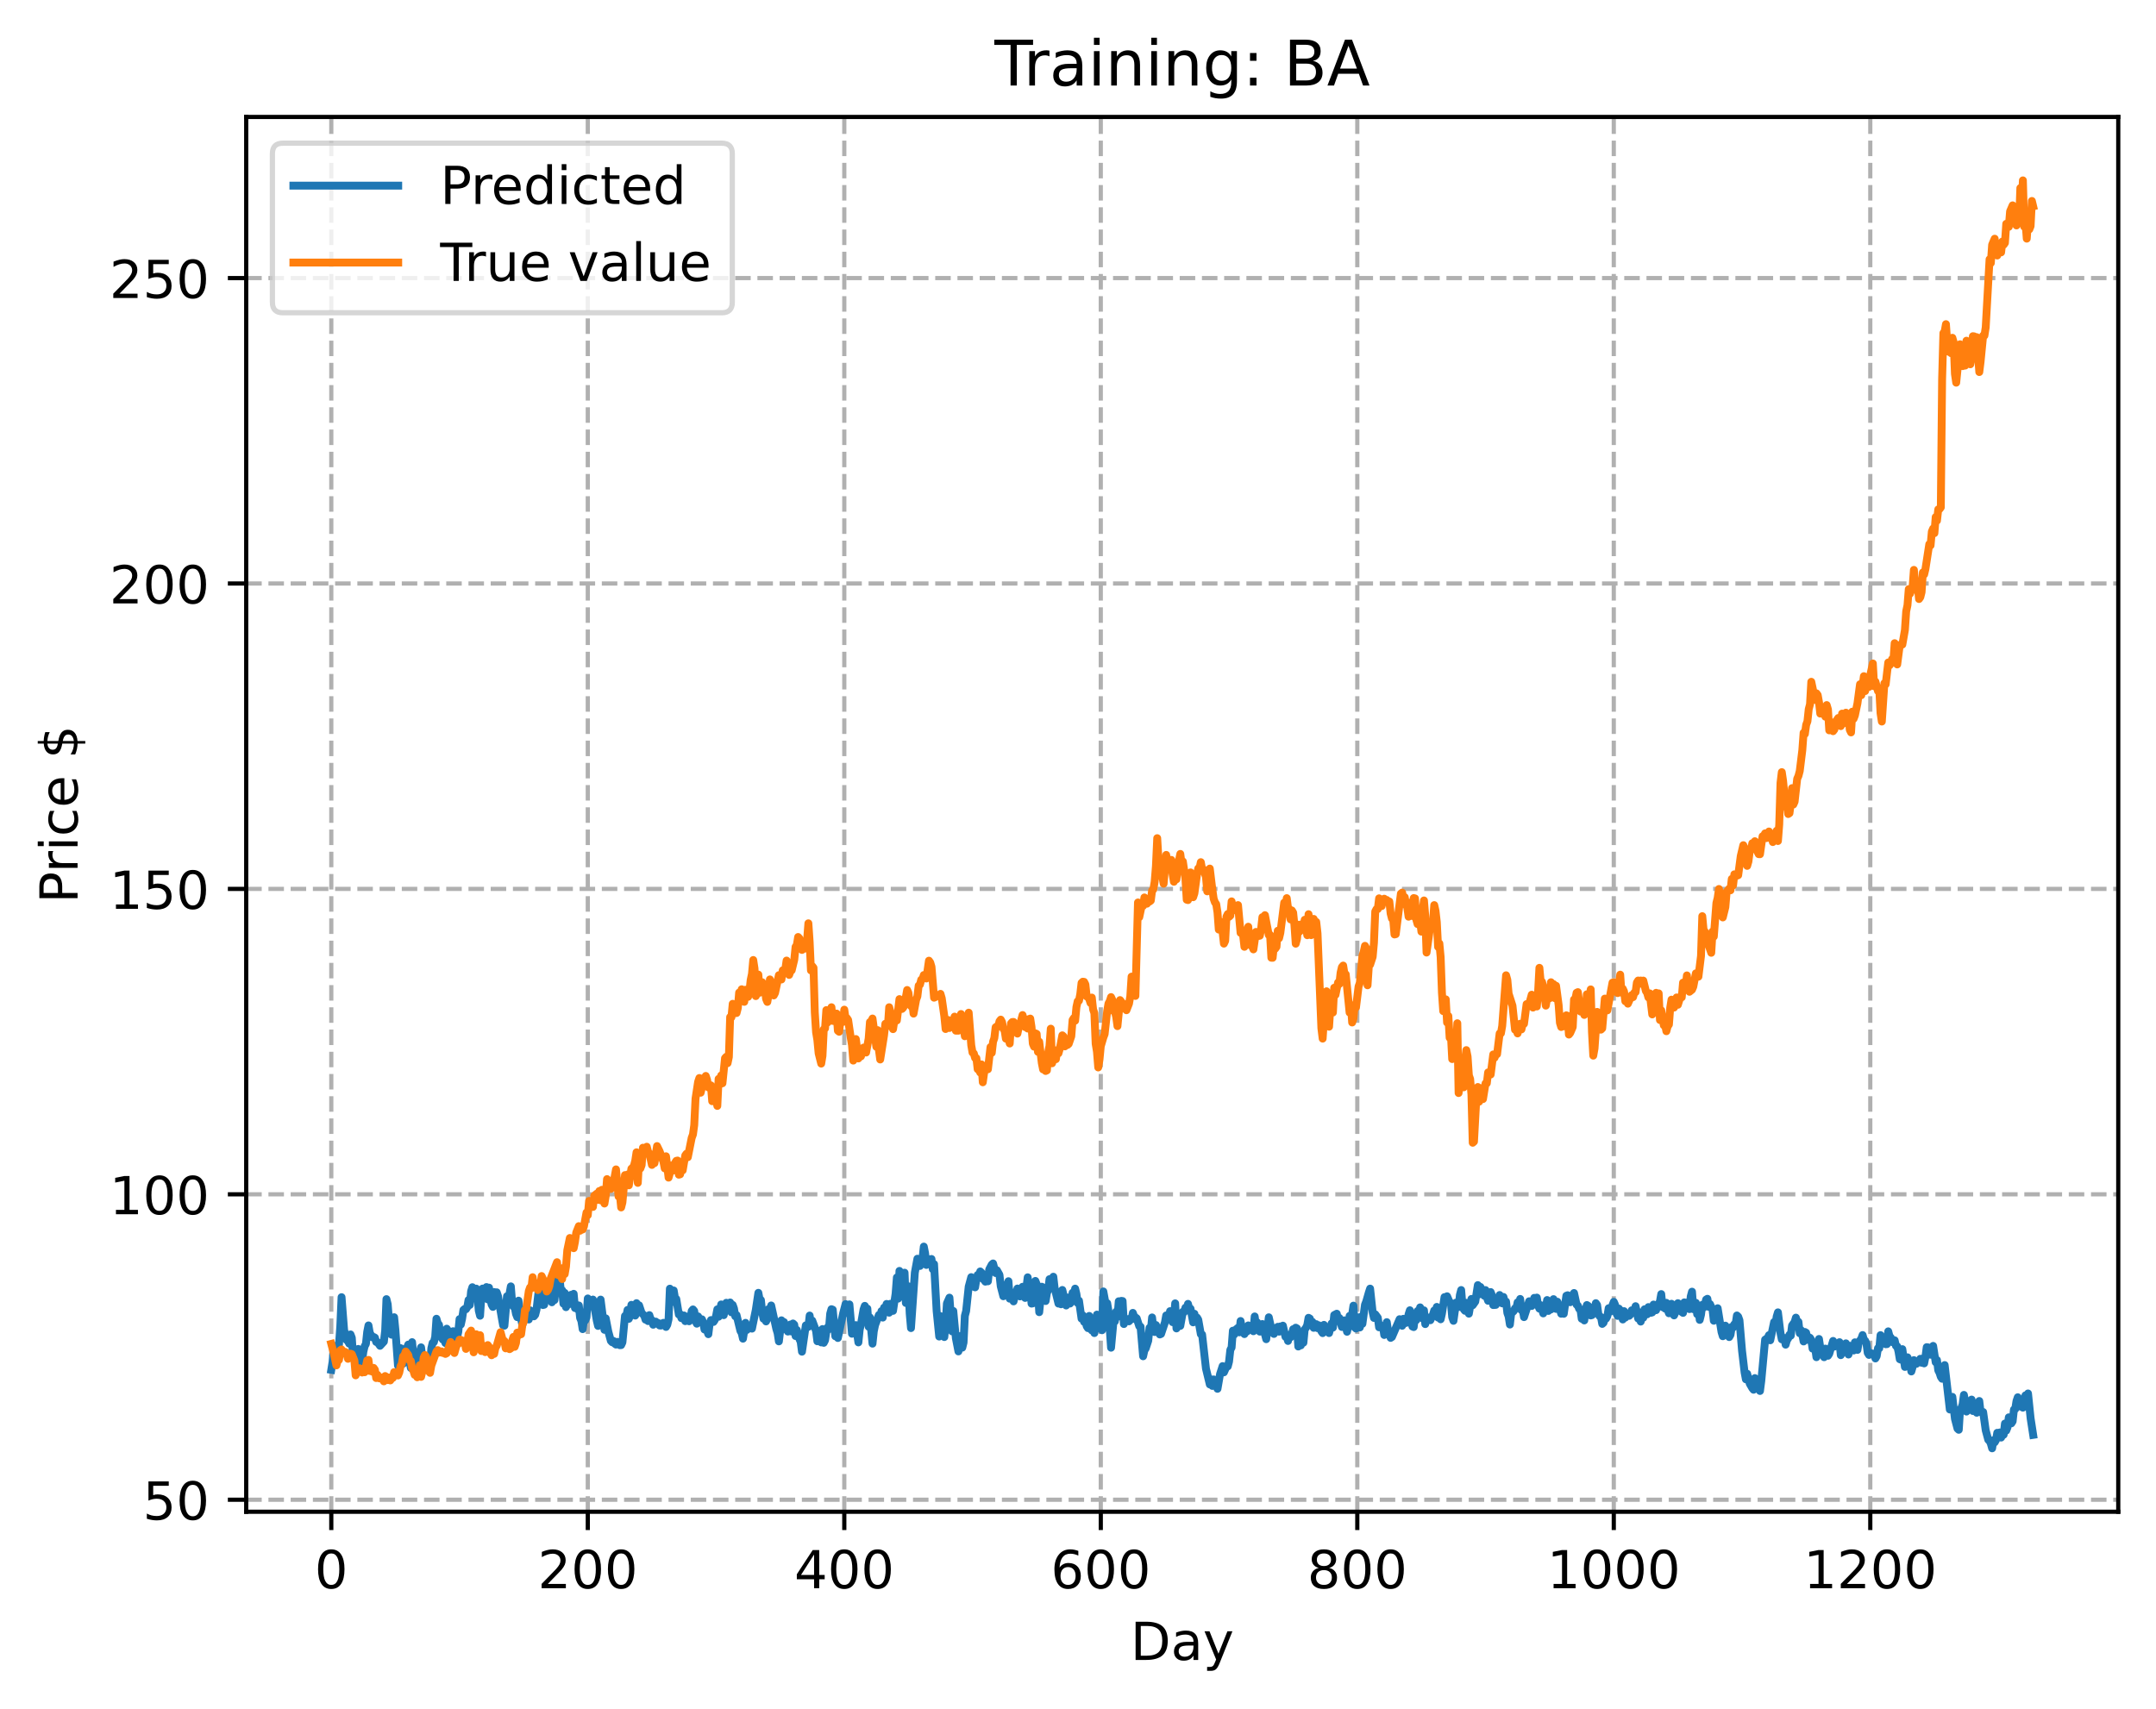 <?xml version="1.0" encoding="utf-8" standalone="no"?>
<!DOCTYPE svg PUBLIC "-//W3C//DTD SVG 1.1//EN"
  "http://www.w3.org/Graphics/SVG/1.1/DTD/svg11.dtd">
<!-- Created with matplotlib (https://matplotlib.org/) -->
<svg height="325.986pt" version="1.1" viewBox="0 0 411.286 325.986" width="411.286pt" xmlns="http://www.w3.org/2000/svg" xmlns:xlink="http://www.w3.org/1999/xlink">
 <defs>
  <style type="text/css">
*{stroke-linecap:butt;stroke-linejoin:round;}
  </style>
 </defs>
 <g id="figure_1">
  <g id="patch_1">
   <path d="M 0 325.986 
L 411.286 325.986 
L 411.286 0 
L 0 0 
z
" style="fill:#ffffff;"/>
  </g>
  <g id="axes_1">
   <g id="patch_2">
    <path d="M 46.966 288.43 
L 404.086 288.43 
L 404.086 22.318 
L 46.966 22.318 
z
" style="fill:#ffffff;"/>
   </g>
   <g id="matplotlib.axis_1">
    <g id="xtick_1">
     <g id="line2d_1">
      <path clip-path="url(#pec375800b6)" d="M 63.198 288.43 
L 63.198 22.318 
" style="fill:none;stroke:#b0b0b0;stroke-dasharray:2.96,1.28;stroke-dashoffset:0;stroke-width:0.8;"/>
     </g>
     <g id="line2d_2">
      <defs>
       <path d="M 0 0 
L 0 3.5 
" id="mca3f19710f" style="stroke:#000000;stroke-width:0.8;"/>
      </defs>
      <g>
       <use style="stroke:#000000;stroke-width:0.8;" x="63.198" xlink:href="#mca3f19710f" y="288.43"/>
      </g>
     </g>
     <g id="text_1">
      <!-- 0 -->
      <defs>
       <path d="M 31.781 66.406 
Q 24.172 66.406 20.328 58.906 
Q 16.5 51.422 16.5 36.375 
Q 16.5 21.391 20.328 13.891 
Q 24.172 6.391 31.781 6.391 
Q 39.453 6.391 43.281 13.891 
Q 47.125 21.391 47.125 36.375 
Q 47.125 51.422 43.281 58.906 
Q 39.453 66.406 31.781 66.406 
z
M 31.781 74.219 
Q 44.047 74.219 50.516 64.516 
Q 56.984 54.828 56.984 36.375 
Q 56.984 17.969 50.516 8.266 
Q 44.047 -1.422 31.781 -1.422 
Q 19.531 -1.422 13.062 8.266 
Q 6.594 17.969 6.594 36.375 
Q 6.594 54.828 13.062 64.516 
Q 19.531 74.219 31.781 74.219 
z
" id="DejaVuSans-48"/>
      </defs>
      <g transform="translate(60.017 303.029)scale(0.1 -0.1)">
       <use xlink:href="#DejaVuSans-48"/>
      </g>
     </g>
    </g>
    <g id="xtick_2">
     <g id="line2d_3">
      <path clip-path="url(#pec375800b6)" d="M 112.129 288.43 
L 112.129 22.318 
" style="fill:none;stroke:#b0b0b0;stroke-dasharray:2.96,1.28;stroke-dashoffset:0;stroke-width:0.8;"/>
     </g>
     <g id="line2d_4">
      <g>
       <use style="stroke:#000000;stroke-width:0.8;" x="112.129" xlink:href="#mca3f19710f" y="288.43"/>
      </g>
     </g>
     <g id="text_2">
      <!-- 200 -->
      <defs>
       <path d="M 19.188 8.297 
L 53.609 8.297 
L 53.609 0 
L 7.328 0 
L 7.328 8.297 
Q 12.938 14.109 22.625 23.891 
Q 32.328 33.688 34.812 36.531 
Q 39.547 41.844 41.422 45.531 
Q 43.312 49.219 43.312 52.781 
Q 43.312 58.594 39.234 62.25 
Q 35.156 65.922 28.609 65.922 
Q 23.969 65.922 18.812 64.312 
Q 13.672 62.703 7.812 59.422 
L 7.812 69.391 
Q 13.766 71.781 18.938 73 
Q 24.125 74.219 28.422 74.219 
Q 39.75 74.219 46.484 68.547 
Q 53.219 62.891 53.219 53.422 
Q 53.219 48.922 51.531 44.891 
Q 49.859 40.875 45.406 35.406 
Q 44.188 33.984 37.641 27.219 
Q 31.109 20.453 19.188 8.297 
z
" id="DejaVuSans-50"/>
      </defs>
      <g transform="translate(102.585 303.029)scale(0.1 -0.1)">
       <use xlink:href="#DejaVuSans-50"/>
       <use x="63.623" xlink:href="#DejaVuSans-48"/>
       <use x="127.246" xlink:href="#DejaVuSans-48"/>
      </g>
     </g>
    </g>
    <g id="xtick_3">
     <g id="line2d_5">
      <path clip-path="url(#pec375800b6)" d="M 161.06 288.43 
L 161.06 22.318 
" style="fill:none;stroke:#b0b0b0;stroke-dasharray:2.96,1.28;stroke-dashoffset:0;stroke-width:0.8;"/>
     </g>
     <g id="line2d_6">
      <g>
       <use style="stroke:#000000;stroke-width:0.8;" x="161.06" xlink:href="#mca3f19710f" y="288.43"/>
      </g>
     </g>
     <g id="text_3">
      <!-- 400 -->
      <defs>
       <path d="M 37.797 64.312 
L 12.891 25.391 
L 37.797 25.391 
z
M 35.203 72.906 
L 47.609 72.906 
L 47.609 25.391 
L 58.016 25.391 
L 58.016 17.188 
L 47.609 17.188 
L 47.609 0 
L 37.797 0 
L 37.797 17.188 
L 4.891 17.188 
L 4.891 26.703 
z
" id="DejaVuSans-52"/>
      </defs>
      <g transform="translate(151.516 303.029)scale(0.1 -0.1)">
       <use xlink:href="#DejaVuSans-52"/>
       <use x="63.623" xlink:href="#DejaVuSans-48"/>
       <use x="127.246" xlink:href="#DejaVuSans-48"/>
      </g>
     </g>
    </g>
    <g id="xtick_4">
     <g id="line2d_7">
      <path clip-path="url(#pec375800b6)" d="M 209.99 288.43 
L 209.99 22.318 
" style="fill:none;stroke:#b0b0b0;stroke-dasharray:2.96,1.28;stroke-dashoffset:0;stroke-width:0.8;"/>
     </g>
     <g id="line2d_8">
      <g>
       <use style="stroke:#000000;stroke-width:0.8;" x="209.99" xlink:href="#mca3f19710f" y="288.43"/>
      </g>
     </g>
     <g id="text_4">
      <!-- 600 -->
      <defs>
       <path d="M 33.016 40.375 
Q 26.375 40.375 22.484 35.828 
Q 18.609 31.297 18.609 23.391 
Q 18.609 15.531 22.484 10.953 
Q 26.375 6.391 33.016 6.391 
Q 39.656 6.391 43.531 10.953 
Q 47.406 15.531 47.406 23.391 
Q 47.406 31.297 43.531 35.828 
Q 39.656 40.375 33.016 40.375 
z
M 52.594 71.297 
L 52.594 62.312 
Q 48.875 64.062 45.094 64.984 
Q 41.312 65.922 37.594 65.922 
Q 27.828 65.922 22.672 59.328 
Q 17.531 52.734 16.797 39.406 
Q 19.672 43.656 24.016 45.922 
Q 28.375 48.188 33.594 48.188 
Q 44.578 48.188 50.953 41.516 
Q 57.328 34.859 57.328 23.391 
Q 57.328 12.156 50.688 5.359 
Q 44.047 -1.422 33.016 -1.422 
Q 20.359 -1.422 13.672 8.266 
Q 6.984 17.969 6.984 36.375 
Q 6.984 53.656 15.188 63.938 
Q 23.391 74.219 37.203 74.219 
Q 40.922 74.219 44.703 73.484 
Q 48.484 72.75 52.594 71.297 
z
" id="DejaVuSans-54"/>
      </defs>
      <g transform="translate(200.446 303.029)scale(0.1 -0.1)">
       <use xlink:href="#DejaVuSans-54"/>
       <use x="63.623" xlink:href="#DejaVuSans-48"/>
       <use x="127.246" xlink:href="#DejaVuSans-48"/>
      </g>
     </g>
    </g>
    <g id="xtick_5">
     <g id="line2d_9">
      <path clip-path="url(#pec375800b6)" d="M 258.921 288.43 
L 258.921 22.318 
" style="fill:none;stroke:#b0b0b0;stroke-dasharray:2.96,1.28;stroke-dashoffset:0;stroke-width:0.8;"/>
     </g>
     <g id="line2d_10">
      <g>
       <use style="stroke:#000000;stroke-width:0.8;" x="258.921" xlink:href="#mca3f19710f" y="288.43"/>
      </g>
     </g>
     <g id="text_5">
      <!-- 800 -->
      <defs>
       <path d="M 31.781 34.625 
Q 24.75 34.625 20.719 30.859 
Q 16.703 27.094 16.703 20.516 
Q 16.703 13.922 20.719 10.156 
Q 24.75 6.391 31.781 6.391 
Q 38.812 6.391 42.859 10.172 
Q 46.922 13.969 46.922 20.516 
Q 46.922 27.094 42.891 30.859 
Q 38.875 34.625 31.781 34.625 
z
M 21.922 38.812 
Q 15.578 40.375 12.031 44.719 
Q 8.5 49.078 8.5 55.328 
Q 8.5 64.062 14.719 69.141 
Q 20.953 74.219 31.781 74.219 
Q 42.672 74.219 48.875 69.141 
Q 55.078 64.062 55.078 55.328 
Q 55.078 49.078 51.531 44.719 
Q 48 40.375 41.703 38.812 
Q 48.828 37.156 52.797 32.312 
Q 56.781 27.484 56.781 20.516 
Q 56.781 9.906 50.312 4.234 
Q 43.844 -1.422 31.781 -1.422 
Q 19.734 -1.422 13.25 4.234 
Q 6.781 9.906 6.781 20.516 
Q 6.781 27.484 10.781 32.312 
Q 14.797 37.156 21.922 38.812 
z
M 18.312 54.391 
Q 18.312 48.734 21.844 45.562 
Q 25.391 42.391 31.781 42.391 
Q 38.141 42.391 41.719 45.562 
Q 45.312 48.734 45.312 54.391 
Q 45.312 60.062 41.719 63.234 
Q 38.141 66.406 31.781 66.406 
Q 25.391 66.406 21.844 63.234 
Q 18.312 60.062 18.312 54.391 
z
" id="DejaVuSans-56"/>
      </defs>
      <g transform="translate(249.377 303.029)scale(0.1 -0.1)">
       <use xlink:href="#DejaVuSans-56"/>
       <use x="63.623" xlink:href="#DejaVuSans-48"/>
       <use x="127.246" xlink:href="#DejaVuSans-48"/>
      </g>
     </g>
    </g>
    <g id="xtick_6">
     <g id="line2d_11">
      <path clip-path="url(#pec375800b6)" d="M 307.851 288.43 
L 307.851 22.318 
" style="fill:none;stroke:#b0b0b0;stroke-dasharray:2.96,1.28;stroke-dashoffset:0;stroke-width:0.8;"/>
     </g>
     <g id="line2d_12">
      <g>
       <use style="stroke:#000000;stroke-width:0.8;" x="307.851" xlink:href="#mca3f19710f" y="288.43"/>
      </g>
     </g>
     <g id="text_6">
      <!-- 1000 -->
      <defs>
       <path d="M 12.406 8.297 
L 28.516 8.297 
L 28.516 63.922 
L 10.984 60.406 
L 10.984 69.391 
L 28.422 72.906 
L 38.281 72.906 
L 38.281 8.297 
L 54.391 8.297 
L 54.391 0 
L 12.406 0 
z
" id="DejaVuSans-49"/>
      </defs>
      <g transform="translate(295.126 303.029)scale(0.1 -0.1)">
       <use xlink:href="#DejaVuSans-49"/>
       <use x="63.623" xlink:href="#DejaVuSans-48"/>
       <use x="127.246" xlink:href="#DejaVuSans-48"/>
       <use x="190.869" xlink:href="#DejaVuSans-48"/>
      </g>
     </g>
    </g>
    <g id="xtick_7">
     <g id="line2d_13">
      <path clip-path="url(#pec375800b6)" d="M 356.782 288.43 
L 356.782 22.318 
" style="fill:none;stroke:#b0b0b0;stroke-dasharray:2.96,1.28;stroke-dashoffset:0;stroke-width:0.8;"/>
     </g>
     <g id="line2d_14">
      <g>
       <use style="stroke:#000000;stroke-width:0.8;" x="356.782" xlink:href="#mca3f19710f" y="288.43"/>
      </g>
     </g>
     <g id="text_7">
      <!-- 1200 -->
      <g transform="translate(344.057 303.029)scale(0.1 -0.1)">
       <use xlink:href="#DejaVuSans-49"/>
       <use x="63.623" xlink:href="#DejaVuSans-50"/>
       <use x="127.246" xlink:href="#DejaVuSans-48"/>
       <use x="190.869" xlink:href="#DejaVuSans-48"/>
      </g>
     </g>
    </g>
    <g id="text_8">
     <!-- Day -->
     <defs>
      <path d="M 19.672 64.797 
L 19.672 8.109 
L 31.594 8.109 
Q 46.688 8.109 53.688 14.938 
Q 60.688 21.781 60.688 36.531 
Q 60.688 51.172 53.688 57.984 
Q 46.688 64.797 31.594 64.797 
z
M 9.812 72.906 
L 30.078 72.906 
Q 51.266 72.906 61.172 64.094 
Q 71.094 55.281 71.094 36.531 
Q 71.094 17.672 61.125 8.828 
Q 51.172 0 30.078 0 
L 9.812 0 
z
" id="DejaVuSans-68"/>
      <path d="M 34.281 27.484 
Q 23.391 27.484 19.188 25 
Q 14.984 22.516 14.984 16.5 
Q 14.984 11.719 18.141 8.906 
Q 21.297 6.109 26.703 6.109 
Q 34.188 6.109 38.703 11.406 
Q 43.219 16.703 43.219 25.484 
L 43.219 27.484 
z
M 52.203 31.203 
L 52.203 0 
L 43.219 0 
L 43.219 8.297 
Q 40.141 3.328 35.547 0.953 
Q 30.953 -1.422 24.312 -1.422 
Q 15.922 -1.422 10.953 3.297 
Q 6 8.016 6 15.922 
Q 6 25.141 12.172 29.828 
Q 18.359 34.516 30.609 34.516 
L 43.219 34.516 
L 43.219 35.406 
Q 43.219 41.609 39.141 45 
Q 35.062 48.391 27.688 48.391 
Q 23 48.391 18.547 47.266 
Q 14.109 46.141 10.016 43.891 
L 10.016 52.203 
Q 14.938 54.109 19.578 55.047 
Q 24.219 56 28.609 56 
Q 40.484 56 46.344 49.844 
Q 52.203 43.703 52.203 31.203 
z
" id="DejaVuSans-97"/>
      <path d="M 32.172 -5.078 
Q 28.375 -14.844 24.75 -17.812 
Q 21.141 -20.797 15.094 -20.797 
L 7.906 -20.797 
L 7.906 -13.281 
L 13.188 -13.281 
Q 16.891 -13.281 18.938 -11.516 
Q 21 -9.766 23.484 -3.219 
L 25.094 0.875 
L 2.984 54.688 
L 12.5 54.688 
L 29.594 11.922 
L 46.688 54.688 
L 56.203 54.688 
z
" id="DejaVuSans-121"/>
     </defs>
     <g transform="translate(215.652 316.707)scale(0.1 -0.1)">
      <use xlink:href="#DejaVuSans-68"/>
      <use x="77.002" xlink:href="#DejaVuSans-97"/>
      <use x="138.281" xlink:href="#DejaVuSans-121"/>
     </g>
    </g>
   </g>
   <g id="matplotlib.axis_2">
    <g id="ytick_1">
     <g id="line2d_15">
      <path clip-path="url(#pec375800b6)" d="M 46.966 286.138 
L 404.086 286.138 
" style="fill:none;stroke:#b0b0b0;stroke-dasharray:2.96,1.28;stroke-dashoffset:0;stroke-width:0.8;"/>
     </g>
     <g id="line2d_16">
      <defs>
       <path d="M 0 0 
L -3.5 0 
" id="md22a73343a" style="stroke:#000000;stroke-width:0.8;"/>
      </defs>
      <g>
       <use style="stroke:#000000;stroke-width:0.8;" x="46.966" xlink:href="#md22a73343a" y="286.138"/>
      </g>
     </g>
     <g id="text_9">
      <!-- 50 -->
      <defs>
       <path d="M 10.797 72.906 
L 49.516 72.906 
L 49.516 64.594 
L 19.828 64.594 
L 19.828 46.734 
Q 21.969 47.469 24.109 47.828 
Q 26.266 48.188 28.422 48.188 
Q 40.625 48.188 47.75 41.5 
Q 54.891 34.812 54.891 23.391 
Q 54.891 11.625 47.562 5.094 
Q 40.234 -1.422 26.906 -1.422 
Q 22.312 -1.422 17.547 -0.641 
Q 12.797 0.141 7.719 1.703 
L 7.719 11.625 
Q 12.109 9.234 16.797 8.062 
Q 21.484 6.891 26.703 6.891 
Q 35.156 6.891 40.078 11.328 
Q 45.016 15.766 45.016 23.391 
Q 45.016 31 40.078 35.438 
Q 35.156 39.891 26.703 39.891 
Q 22.75 39.891 18.812 39.016 
Q 14.891 38.141 10.797 36.281 
z
" id="DejaVuSans-53"/>
      </defs>
      <g transform="translate(27.241 289.937)scale(0.1 -0.1)">
       <use xlink:href="#DejaVuSans-53"/>
       <use x="63.623" xlink:href="#DejaVuSans-48"/>
      </g>
     </g>
    </g>
    <g id="ytick_2">
     <g id="line2d_17">
      <path clip-path="url(#pec375800b6)" d="M 46.966 227.868 
L 404.086 227.868 
" style="fill:none;stroke:#b0b0b0;stroke-dasharray:2.96,1.28;stroke-dashoffset:0;stroke-width:0.8;"/>
     </g>
     <g id="line2d_18">
      <g>
       <use style="stroke:#000000;stroke-width:0.8;" x="46.966" xlink:href="#md22a73343a" y="227.868"/>
      </g>
     </g>
     <g id="text_10">
      <!-- 100 -->
      <g transform="translate(20.878 231.667)scale(0.1 -0.1)">
       <use xlink:href="#DejaVuSans-49"/>
       <use x="63.623" xlink:href="#DejaVuSans-48"/>
       <use x="127.246" xlink:href="#DejaVuSans-48"/>
      </g>
     </g>
    </g>
    <g id="ytick_3">
     <g id="line2d_19">
      <path clip-path="url(#pec375800b6)" d="M 46.966 169.599 
L 404.086 169.599 
" style="fill:none;stroke:#b0b0b0;stroke-dasharray:2.96,1.28;stroke-dashoffset:0;stroke-width:0.8;"/>
     </g>
     <g id="line2d_20">
      <g>
       <use style="stroke:#000000;stroke-width:0.8;" x="46.966" xlink:href="#md22a73343a" y="169.599"/>
      </g>
     </g>
     <g id="text_11">
      <!-- 150 -->
      <g transform="translate(20.878 173.398)scale(0.1 -0.1)">
       <use xlink:href="#DejaVuSans-49"/>
       <use x="63.623" xlink:href="#DejaVuSans-53"/>
       <use x="127.246" xlink:href="#DejaVuSans-48"/>
      </g>
     </g>
    </g>
    <g id="ytick_4">
     <g id="line2d_21">
      <path clip-path="url(#pec375800b6)" d="M 46.966 111.33 
L 404.086 111.33 
" style="fill:none;stroke:#b0b0b0;stroke-dasharray:2.96,1.28;stroke-dashoffset:0;stroke-width:0.8;"/>
     </g>
     <g id="line2d_22">
      <g>
       <use style="stroke:#000000;stroke-width:0.8;" x="46.966" xlink:href="#md22a73343a" y="111.33"/>
      </g>
     </g>
     <g id="text_12">
      <!-- 200 -->
      <g transform="translate(20.878 115.129)scale(0.1 -0.1)">
       <use xlink:href="#DejaVuSans-50"/>
       <use x="63.623" xlink:href="#DejaVuSans-48"/>
       <use x="127.246" xlink:href="#DejaVuSans-48"/>
      </g>
     </g>
    </g>
    <g id="ytick_5">
     <g id="line2d_23">
      <path clip-path="url(#pec375800b6)" d="M 46.966 53.06 
L 404.086 53.06 
" style="fill:none;stroke:#b0b0b0;stroke-dasharray:2.96,1.28;stroke-dashoffset:0;stroke-width:0.8;"/>
     </g>
     <g id="line2d_24">
      <g>
       <use style="stroke:#000000;stroke-width:0.8;" x="46.966" xlink:href="#md22a73343a" y="53.06"/>
      </g>
     </g>
     <g id="text_13">
      <!-- 250 -->
      <g transform="translate(20.878 56.86)scale(0.1 -0.1)">
       <use xlink:href="#DejaVuSans-50"/>
       <use x="63.623" xlink:href="#DejaVuSans-53"/>
       <use x="127.246" xlink:href="#DejaVuSans-48"/>
      </g>
     </g>
    </g>
    <g id="text_14">
     <!-- Price $ -->
     <defs>
      <path d="M 19.672 64.797 
L 19.672 37.406 
L 32.078 37.406 
Q 38.969 37.406 42.719 40.969 
Q 46.484 44.531 46.484 51.125 
Q 46.484 57.672 42.719 61.234 
Q 38.969 64.797 32.078 64.797 
z
M 9.812 72.906 
L 32.078 72.906 
Q 44.344 72.906 50.609 67.359 
Q 56.891 61.812 56.891 51.125 
Q 56.891 40.328 50.609 34.812 
Q 44.344 29.297 32.078 29.297 
L 19.672 29.297 
L 19.672 0 
L 9.812 0 
z
" id="DejaVuSans-80"/>
      <path d="M 41.109 46.297 
Q 39.594 47.172 37.812 47.578 
Q 36.031 48 33.891 48 
Q 26.266 48 22.188 43.047 
Q 18.109 38.094 18.109 28.812 
L 18.109 0 
L 9.078 0 
L 9.078 54.688 
L 18.109 54.688 
L 18.109 46.188 
Q 20.953 51.172 25.484 53.578 
Q 30.031 56 36.531 56 
Q 37.453 56 38.578 55.875 
Q 39.703 55.766 41.062 55.516 
z
" id="DejaVuSans-114"/>
      <path d="M 9.422 54.688 
L 18.406 54.688 
L 18.406 0 
L 9.422 0 
z
M 9.422 75.984 
L 18.406 75.984 
L 18.406 64.594 
L 9.422 64.594 
z
" id="DejaVuSans-105"/>
      <path d="M 48.781 52.594 
L 48.781 44.188 
Q 44.969 46.297 41.141 47.344 
Q 37.312 48.391 33.406 48.391 
Q 24.656 48.391 19.812 42.844 
Q 14.984 37.312 14.984 27.297 
Q 14.984 17.281 19.812 11.734 
Q 24.656 6.203 33.406 6.203 
Q 37.312 6.203 41.141 7.25 
Q 44.969 8.297 48.781 10.406 
L 48.781 2.094 
Q 45.016 0.344 40.984 -0.531 
Q 36.969 -1.422 32.422 -1.422 
Q 20.062 -1.422 12.781 6.344 
Q 5.516 14.109 5.516 27.297 
Q 5.516 40.672 12.859 48.328 
Q 20.219 56 33.016 56 
Q 37.156 56 41.109 55.141 
Q 45.062 54.297 48.781 52.594 
z
" id="DejaVuSans-99"/>
      <path d="M 56.203 29.594 
L 56.203 25.203 
L 14.891 25.203 
Q 15.484 15.922 20.484 11.062 
Q 25.484 6.203 34.422 6.203 
Q 39.594 6.203 44.453 7.469 
Q 49.312 8.734 54.109 11.281 
L 54.109 2.781 
Q 49.266 0.734 44.188 -0.344 
Q 39.109 -1.422 33.891 -1.422 
Q 20.797 -1.422 13.156 6.188 
Q 5.516 13.812 5.516 26.812 
Q 5.516 40.234 12.766 48.109 
Q 20.016 56 32.328 56 
Q 43.359 56 49.781 48.891 
Q 56.203 41.797 56.203 29.594 
z
M 47.219 32.234 
Q 47.125 39.594 43.094 43.984 
Q 39.062 48.391 32.422 48.391 
Q 24.906 48.391 20.391 44.141 
Q 15.875 39.891 15.188 32.172 
z
" id="DejaVuSans-101"/>
      <path id="DejaVuSans-32"/>
      <path d="M 33.797 -14.703 
L 28.906 -14.703 
L 28.859 0 
Q 23.734 0.094 18.609 1.188 
Q 13.484 2.297 8.297 4.5 
L 8.297 13.281 
Q 13.281 10.156 18.375 8.562 
Q 23.484 6.984 28.906 6.938 
L 28.906 29.203 
Q 18.109 30.953 13.203 35.156 
Q 8.297 39.359 8.297 46.688 
Q 8.297 54.641 13.625 59.219 
Q 18.953 63.812 28.906 64.5 
L 28.906 75.984 
L 33.797 75.984 
L 33.797 64.656 
Q 38.328 64.453 42.578 63.688 
Q 46.828 62.938 50.875 61.625 
L 50.875 53.078 
Q 46.828 55.125 42.547 56.25 
Q 38.281 57.375 33.797 57.562 
L 33.797 36.719 
Q 44.875 35.016 50.094 30.609 
Q 55.328 26.219 55.328 18.609 
Q 55.328 10.359 49.781 5.594 
Q 44.234 0.828 33.797 0.094 
z
M 28.906 37.594 
L 28.906 57.625 
Q 23.25 56.984 20.266 54.391 
Q 17.281 51.812 17.281 47.516 
Q 17.281 43.312 20.031 40.969 
Q 22.797 38.625 28.906 37.594 
z
M 33.797 28.219 
L 33.797 7.078 
Q 39.984 7.906 43.141 10.594 
Q 46.297 13.281 46.297 17.672 
Q 46.297 21.969 43.281 24.5 
Q 40.281 27.047 33.797 28.219 
z
" id="DejaVuSans-36"/>
     </defs>
     <g transform="translate(14.798 172.342)rotate(-90)scale(0.1 -0.1)">
      <use xlink:href="#DejaVuSans-80"/>
      <use x="58.553" xlink:href="#DejaVuSans-114"/>
      <use x="99.666" xlink:href="#DejaVuSans-105"/>
      <use x="127.449" xlink:href="#DejaVuSans-99"/>
      <use x="182.43" xlink:href="#DejaVuSans-101"/>
      <use x="243.953" xlink:href="#DejaVuSans-32"/>
      <use x="275.74" xlink:href="#DejaVuSans-36"/>
     </g>
    </g>
   </g>
   <g id="line2d_25">
    <path clip-path="url(#pec375800b6)" d="M 63.198 261.356 
L 63.443 259.835 
L 63.688 256.988 
L 63.932 257.414 
L 64.422 256.585 
L 64.666 256.54 
L 64.911 253.12 
L 65.156 247.492 
L 65.645 253.768 
L 66.134 255.691 
L 66.379 255.892 
L 66.623 256.372 
L 66.868 254.599 
L 67.113 255.242 
L 67.357 258.906 
L 67.602 258.721 
L 67.847 257.838 
L 68.091 257.896 
L 68.336 257.369 
L 68.581 260.071 
L 68.825 261.483 
L 69.315 257.898 
L 69.559 256.858 
L 69.804 256.41 
L 70.049 254.102 
L 70.293 252.881 
L 70.538 254.297 
L 71.027 255.142 
L 71.272 255.08 
L 71.517 255.208 
L 71.761 256.038 
L 72.006 256.063 
L 72.495 256.772 
L 73.229 255.978 
L 73.474 253.89 
L 73.718 247.864 
L 73.963 248.848 
L 74.208 251.963 
L 74.697 254.654 
L 74.942 253.4 
L 75.186 251.317 
L 75.431 253.776 
L 75.92 260.55 
L 76.165 257.437 
L 76.41 257.214 
L 76.654 257.352 
L 76.899 260.187 
L 77.388 257.762 
L 77.878 256.539 
L 78.122 259.6 
L 78.367 260.998 
L 78.611 256.071 
L 79.101 261.184 
L 79.345 261.776 
L 79.835 258.972 
L 80.324 257.062 
L 80.813 260.859 
L 81.058 259.259 
L 81.303 260.869 
L 81.547 260.787 
L 81.792 260.023 
L 82.037 260.45 
L 82.281 257.256 
L 82.526 256.222 
L 82.771 256.062 
L 83.015 255.088 
L 83.26 251.607 
L 83.505 252.457 
L 83.749 252.756 
L 83.994 254.817 
L 84.483 255.593 
L 84.728 255.331 
L 84.972 256.251 
L 85.217 253.505 
L 85.462 253.864 
L 85.706 254.592 
L 85.951 254.373 
L 86.196 255.266 
L 86.44 253.986 
L 86.685 254.37 
L 86.93 255.142 
L 87.174 255.228 
L 87.419 254.144 
L 87.664 251.674 
L 87.908 252.719 
L 88.153 251.593 
L 88.398 249.94 
L 88.642 249.736 
L 88.887 249.795 
L 89.132 249.415 
L 89.376 248.033 
L 89.621 248.985 
L 89.866 246.367 
L 90.11 245.592 
L 90.599 247.02 
L 90.844 245.858 
L 91.089 247.355 
L 91.333 250.066 
L 91.578 251.039 
L 91.823 247.286 
L 92.067 245.848 
L 92.312 247.762 
L 92.557 246.981 
L 92.801 245.563 
L 93.046 247.918 
L 93.291 245.675 
L 93.535 247.768 
L 93.78 248.904 
L 94.025 249.349 
L 94.269 246.511 
L 94.514 246.601 
L 94.759 246.565 
L 95.003 247.294 
L 95.737 251.537 
L 95.982 252.874 
L 96.227 252.936 
L 96.716 247.311 
L 96.96 248.127 
L 97.45 245.431 
L 97.694 248.467 
L 97.939 249.278 
L 98.184 249.375 
L 98.428 250.677 
L 98.673 251.307 
L 98.918 248.158 
L 99.162 250.501 
L 99.652 252.822 
L 99.896 250.888 
L 100.141 250.562 
L 100.386 251.481 
L 100.63 250.253 
L 100.875 251.753 
L 101.12 249.998 
L 101.854 251.149 
L 102.098 250.846 
L 102.343 249.89 
L 102.832 245.671 
L 103.077 247.532 
L 103.321 246.998 
L 103.566 248.997 
L 103.811 248.938 
L 104.055 246.868 
L 104.3 246.961 
L 104.545 245.145 
L 104.789 245.412 
L 105.279 248.469 
L 105.523 247.391 
L 105.768 248.056 
L 106.257 243.644 
L 106.502 244.266 
L 106.747 243.82 
L 106.991 246.415 
L 107.236 246.156 
L 107.481 248.741 
L 107.725 246.667 
L 107.97 249.399 
L 108.215 248.711 
L 108.459 248.883 
L 108.948 247.035 
L 109.193 247.841 
L 109.438 246.854 
L 109.682 249.563 
L 109.927 248.906 
L 110.172 249.79 
L 110.416 249.07 
L 110.661 251.446 
L 110.906 252.031 
L 111.15 253.592 
L 111.395 251.864 
L 111.64 251.936 
L 111.884 251.335 
L 112.129 247.736 
L 112.374 248.494 
L 112.618 248.529 
L 112.863 249.253 
L 113.108 247.95 
L 113.352 249.091 
L 113.842 251.945 
L 114.086 252.98 
L 114.331 251.039 
L 114.575 247.955 
L 115.309 253.725 
L 115.554 251.531 
L 116.043 254.061 
L 116.533 255.839 
L 116.777 256.091 
L 117.022 255.841 
L 117.267 256.357 
L 117.511 256.539 
L 117.756 256.022 
L 118.245 256.656 
L 118.49 256.638 
L 118.735 256.117 
L 119.224 251.075 
L 119.469 251.161 
L 119.713 249.927 
L 119.958 251.627 
L 120.203 251.065 
L 120.447 248.952 
L 120.692 250.211 
L 121.181 251.005 
L 121.426 248.637 
L 121.67 249.509 
L 121.915 249.046 
L 122.404 250.525 
L 122.894 250.983 
L 123.138 251.784 
L 123.383 251.594 
L 123.628 252.058 
L 123.872 250.915 
L 124.117 251.727 
L 124.362 251.87 
L 124.606 252.753 
L 124.851 252.563 
L 125.096 252.157 
L 125.34 252.556 
L 125.585 252.431 
L 125.83 252.895 
L 126.074 252.915 
L 126.319 252.507 
L 126.563 252.388 
L 126.808 252.657 
L 127.053 253.174 
L 127.297 252.75 
L 127.542 251.679 
L 127.787 245.868 
L 128.031 247.717 
L 128.276 248.421 
L 128.521 246.216 
L 128.765 247.716 
L 129.01 247.835 
L 129.499 250.805 
L 129.744 250.716 
L 129.989 251.501 
L 130.233 251.366 
L 130.478 250.983 
L 130.723 252.071 
L 130.967 251.419 
L 131.212 251.188 
L 131.457 252.091 
L 131.701 251.868 
L 131.946 250.127 
L 132.191 249.832 
L 132.435 250.125 
L 132.68 252.052 
L 132.924 252.554 
L 133.169 251.161 
L 133.658 251.948 
L 133.903 251.715 
L 134.148 252.309 
L 134.392 253.664 
L 134.637 253.535 
L 134.882 253.914 
L 135.126 254.555 
L 135.371 252.59 
L 135.616 251.866 
L 135.86 252.161 
L 136.105 252.222 
L 136.35 251.853 
L 136.594 251.099 
L 136.839 249.814 
L 137.084 251.229 
L 137.573 248.881 
L 138.062 250.931 
L 138.551 248.564 
L 138.796 249.631 
L 139.041 249.893 
L 139.285 248.504 
L 139.53 250.388 
L 139.775 248.968 
L 140.019 249.664 
L 140.264 251.145 
L 140.509 250.91 
L 141.243 253.926 
L 141.487 254.345 
L 141.732 255.412 
L 142.221 252.391 
L 142.466 253.748 
L 142.711 253.476 
L 142.955 253.419 
L 143.2 253.197 
L 143.445 253.497 
L 144.178 249.927 
L 144.668 246.662 
L 144.912 247.958 
L 145.157 248.036 
L 145.402 250.363 
L 145.646 251.616 
L 145.891 251.14 
L 146.136 252.118 
L 146.38 251.583 
L 146.625 249.755 
L 146.87 250.317 
L 147.114 249.076 
L 148.093 253.544 
L 148.338 254.351 
L 148.582 255.929 
L 149.072 251.906 
L 149.316 252.517 
L 149.561 252.242 
L 149.806 253.624 
L 150.05 253.452 
L 150.295 254.053 
L 150.539 253.995 
L 150.784 252.71 
L 151.029 254.052 
L 151.273 252.513 
L 151.518 252.742 
L 151.763 254.906 
L 152.007 253.746 
L 152.497 255.472 
L 152.741 256.022 
L 152.986 257.896 
L 153.72 252.869 
L 153.965 252.909 
L 154.209 253.158 
L 154.454 250.998 
L 154.699 252.924 
L 154.943 251.958 
L 155.677 253.935 
L 155.922 255.907 
L 156.166 254.505 
L 156.411 253.914 
L 156.656 256.124 
L 156.9 253.575 
L 157.145 256.204 
L 157.39 255.723 
L 157.634 254.074 
L 157.879 253.253 
L 158.124 253.613 
L 158.368 250.64 
L 158.613 249.783 
L 158.858 249.884 
L 159.347 254.951 
L 159.592 254.926 
L 159.836 255.283 
L 160.815 250.677 
L 161.304 248.815 
L 161.549 249.224 
L 161.794 249.872 
L 162.038 248.871 
L 162.527 254.474 
L 162.772 253.987 
L 163.017 252.906 
L 163.261 252.825 
L 163.751 256.124 
L 163.995 253.707 
L 164.24 252.646 
L 164.729 249.854 
L 164.974 249.149 
L 165.219 250.441 
L 165.463 249.672 
L 165.708 253.14 
L 165.953 251.363 
L 166.442 256.362 
L 166.687 254.008 
L 166.931 252.83 
L 167.665 250.884 
L 167.91 251.291 
L 168.154 250.145 
L 168.399 251.391 
L 168.644 249.484 
L 168.888 249.642 
L 169.133 248.784 
L 169.622 250.455 
L 169.867 248.752 
L 170.112 249.647 
L 170.356 250.107 
L 170.846 246.852 
L 171.09 243.725 
L 171.335 247.774 
L 171.58 242.482 
L 172.069 244.069 
L 172.314 243.15 
L 172.558 242.819 
L 172.803 248.601 
L 173.292 245.419 
L 173.537 250.608 
L 173.782 253.393 
L 174.515 242.816 
L 175.005 240.156 
L 175.249 240.423 
L 175.494 241.537 
L 175.739 240.319 
L 175.983 240.101 
L 176.228 237.841 
L 176.473 239.096 
L 176.717 241.345 
L 176.962 240.539 
L 177.207 240.244 
L 177.451 240.972 
L 177.696 240.206 
L 177.941 242.168 
L 178.185 241.184 
L 178.675 250.128 
L 179.164 255.005 
L 179.409 251.108 
L 179.653 252.355 
L 179.898 254.827 
L 180.142 255.102 
L 180.387 252.665 
L 180.632 248.686 
L 181.121 247.584 
L 181.61 254.01 
L 181.855 250.127 
L 182.344 255.328 
L 182.834 257.843 
L 183.323 254.878 
L 183.568 257.127 
L 183.812 256.148 
L 184.057 251.064 
L 184.302 250.142 
L 184.791 245.483 
L 185.28 243.668 
L 185.77 245.501 
L 186.014 245.614 
L 186.259 244.073 
L 186.503 243.249 
L 186.748 243.44 
L 186.993 242.582 
L 187.237 242.819 
L 187.482 243.986 
L 187.727 244.188 
L 187.971 244.536 
L 188.216 243.543 
L 188.461 244.463 
L 188.705 242.197 
L 189.195 241.269 
L 189.439 241.06 
L 189.929 242.886 
L 190.173 242.355 
L 190.663 243.232 
L 190.907 245.419 
L 191.397 247.315 
L 191.641 245.176 
L 191.886 245.942 
L 192.13 246.073 
L 192.375 244.445 
L 192.62 247.785 
L 192.864 246.502 
L 193.354 248.299 
L 193.598 247.158 
L 193.843 246.819 
L 194.088 245.844 
L 194.332 246.407 
L 194.577 247.346 
L 194.822 246.893 
L 195.066 245.511 
L 195.311 246.089 
L 195.556 247.638 
L 196.045 243.703 
L 196.29 245.77 
L 196.534 246.1 
L 196.779 248.722 
L 197.024 248.679 
L 197.268 247.584 
L 197.513 244.393 
L 197.758 245.009 
L 198.002 246.36 
L 198.247 250.357 
L 198.736 245.499 
L 198.981 245.634 
L 199.47 248.23 
L 199.715 246.691 
L 199.959 246.122 
L 200.204 244.054 
L 200.693 245.51 
L 200.938 243.591 
L 201.183 245.727 
L 201.917 248.719 
L 202.161 248.024 
L 202.406 248.848 
L 202.651 246.118 
L 203.385 249.081 
L 203.629 247.562 
L 203.874 247.568 
L 204.118 248.713 
L 204.363 248.44 
L 204.608 246.656 
L 204.852 247.015 
L 205.097 245.861 
L 205.342 246.869 
L 205.586 248.614 
L 205.831 248.159 
L 206.32 251.597 
L 206.565 250.963 
L 206.81 252.215 
L 207.054 251.873 
L 207.299 253.032 
L 207.544 253.402 
L 207.788 251.071 
L 208.278 253.829 
L 208.522 253.718 
L 208.767 254.342 
L 209.012 253.014 
L 209.256 250.819 
L 210.235 253.797 
L 210.479 246.399 
L 210.969 249.073 
L 211.213 248.642 
L 211.458 250.15 
L 211.947 257.137 
L 212.437 251.865 
L 212.681 252.113 
L 212.926 250.255 
L 213.171 251.26 
L 213.415 248.273 
L 213.66 248.363 
L 213.905 248.198 
L 214.149 248.231 
L 214.394 252.622 
L 214.639 251.601 
L 214.883 251.639 
L 215.128 252.058 
L 215.373 252.1 
L 215.617 251.551 
L 215.862 251.725 
L 216.106 250.487 
L 216.351 251.163 
L 216.84 251.521 
L 217.33 253.032 
L 217.574 253.112 
L 218.064 258.771 
L 218.308 257.643 
L 218.553 257.291 
L 219.042 255.803 
L 219.287 253.34 
L 219.532 253.89 
L 219.776 251.36 
L 220.021 253.484 
L 220.266 254.146 
L 220.51 252.805 
L 221.244 254.609 
L 221.489 254.506 
L 222.223 252.324 
L 222.467 250.974 
L 222.957 251.716 
L 223.201 250.159 
L 223.691 252.264 
L 223.935 251.526 
L 224.18 248.672 
L 224.425 253.456 
L 224.669 253.118 
L 224.914 252.464 
L 225.159 252.971 
L 225.648 250.28 
L 225.893 250.341 
L 226.137 249.497 
L 226.382 249.688 
L 226.627 248.769 
L 226.871 249.701 
L 227.116 249.695 
L 227.605 252.302 
L 227.85 250.654 
L 228.094 252.077 
L 228.339 251.382 
L 228.584 251.781 
L 229.073 254.551 
L 229.318 254.623 
L 230.052 261.122 
L 230.786 264.148 
L 231.03 263.168 
L 231.275 264.428 
L 231.52 263.185 
L 231.764 264.078 
L 232.009 264.263 
L 232.254 264.976 
L 232.743 262.154 
L 233.232 260.642 
L 233.477 261.836 
L 233.966 260.734 
L 234.211 260.71 
L 234.455 259.788 
L 234.7 257.546 
L 234.945 257.099 
L 235.189 253.883 
L 235.434 254.641 
L 235.679 253.741 
L 236.168 253.332 
L 236.413 254.204 
L 236.657 252.038 
L 236.902 253.521 
L 237.391 254.537 
L 237.636 253.486 
L 237.881 254.043 
L 238.125 252.883 
L 238.37 253.47 
L 238.615 253.462 
L 238.859 252.909 
L 239.104 253.992 
L 239.349 251.169 
L 239.593 252.928 
L 239.838 252.316 
L 240.327 254.07 
L 240.572 252.99 
L 240.816 252.615 
L 241.061 253.943 
L 241.306 254.568 
L 241.55 255.51 
L 242.04 251.329 
L 242.529 253.553 
L 243.018 254.508 
L 243.263 253.378 
L 243.508 253.525 
L 243.752 253.146 
L 243.997 254.075 
L 244.242 253.074 
L 244.486 253.604 
L 244.731 252.929 
L 245.22 255.055 
L 245.465 255.05 
L 245.709 255.851 
L 245.954 254.684 
L 246.199 255.14 
L 246.443 254.561 
L 246.688 253.599 
L 246.933 254.229 
L 247.177 253.314 
L 247.422 253.453 
L 247.667 256.91 
L 247.911 256.64 
L 248.156 256.692 
L 248.401 255.208 
L 248.645 256.185 
L 248.89 253.641 
L 249.135 253.335 
L 249.379 252.807 
L 249.624 251.428 
L 249.869 251.568 
L 250.113 252.566 
L 250.358 252.2 
L 250.603 253.346 
L 250.847 252.855 
L 251.092 252.643 
L 251.337 253.404 
L 251.581 252.857 
L 252.07 254.013 
L 252.315 254.35 
L 252.56 252.776 
L 253.049 253.966 
L 253.294 253.859 
L 253.538 254.343 
L 254.028 252.495 
L 254.272 253.304 
L 254.517 250.903 
L 255.006 250.647 
L 255.251 251.891 
L 255.496 251.455 
L 255.985 253.182 
L 256.474 251.912 
L 256.964 254.095 
L 257.208 252.943 
L 257.453 251.064 
L 257.697 252.378 
L 258.187 249.11 
L 258.431 253.262 
L 258.676 253.482 
L 258.921 251.367 
L 259.165 251.344 
L 259.41 253.275 
L 259.655 251.209 
L 259.899 252.581 
L 260.389 248.937 
L 260.633 248.309 
L 261.123 246.597 
L 261.367 245.857 
L 261.857 250.415 
L 262.101 251.454 
L 262.346 250.761 
L 262.835 251.416 
L 263.08 253.247 
L 263.325 252.883 
L 263.814 253 
L 264.058 254.709 
L 264.548 252.256 
L 264.792 253.895 
L 265.282 255.261 
L 265.526 255.097 
L 266.994 251.691 
L 267.239 251.904 
L 267.484 252.951 
L 267.728 251.615 
L 267.973 252.268 
L 268.218 252.411 
L 268.462 252.181 
L 268.707 250.753 
L 268.952 249.989 
L 269.196 252.078 
L 269.441 253.094 
L 269.685 253.2 
L 269.93 251.208 
L 270.175 251.871 
L 270.419 250.133 
L 270.664 250.564 
L 270.909 249.439 
L 271.153 251.292 
L 271.398 251.564 
L 271.643 250.006 
L 271.887 252.633 
L 272.132 251.386 
L 272.377 251.356 
L 272.866 251.892 
L 273.355 250.804 
L 273.6 250.031 
L 273.845 250.365 
L 274.089 249.349 
L 274.334 251.395 
L 274.579 249.988 
L 274.823 251.713 
L 275.068 250.629 
L 275.557 247.48 
L 275.802 248.233 
L 276.046 247.319 
L 276.536 248.458 
L 276.78 248.602 
L 277.025 251.308 
L 277.27 252.007 
L 277.759 248.533 
L 278.004 248.785 
L 278.248 249.372 
L 278.493 247.068 
L 278.738 246.129 
L 278.982 249.048 
L 279.227 249.812 
L 279.472 250.099 
L 279.716 248.574 
L 280.206 250.644 
L 280.695 247.829 
L 280.94 249.03 
L 281.429 248.331 
L 281.918 245.19 
L 282.163 246.959 
L 282.407 245.535 
L 282.652 245.982 
L 283.141 247.222 
L 283.386 246.14 
L 283.631 247.519 
L 283.875 248.187 
L 284.12 247.536 
L 284.365 246.515 
L 284.609 247.149 
L 284.854 249 
L 285.343 248.963 
L 285.588 247.753 
L 285.833 247.917 
L 286.077 247.079 
L 286.567 248.675 
L 286.811 247.452 
L 287.056 248.418 
L 287.301 248.332 
L 287.545 250.496 
L 287.79 251.179 
L 288.034 252.716 
L 288.279 250.593 
L 288.768 250.157 
L 289.013 249.615 
L 289.258 249.657 
L 289.502 248.474 
L 289.747 248.917 
L 289.992 247.828 
L 290.236 249.973 
L 290.481 249.873 
L 290.726 251.3 
L 291.704 248.275 
L 291.949 249.149 
L 292.194 249.172 
L 292.683 247.623 
L 292.928 247.955 
L 293.172 247.574 
L 293.417 249.1 
L 293.661 249.684 
L 293.906 249.006 
L 294.395 250.592 
L 294.64 249.368 
L 294.885 249.64 
L 295.129 248.038 
L 295.374 250.121 
L 295.619 248.998 
L 295.863 249.835 
L 296.108 248.446 
L 296.353 247.866 
L 296.597 248.513 
L 296.842 249.731 
L 297.087 248.358 
L 297.821 250.657 
L 298.065 250.547 
L 298.31 250.666 
L 298.799 247.221 
L 299.044 247.123 
L 299.289 248.079 
L 299.533 248.459 
L 299.778 247.416 
L 300.267 246.696 
L 300.756 248.924 
L 301.001 249.112 
L 301.246 249.723 
L 301.49 249.804 
L 301.735 251.616 
L 301.98 250.19 
L 302.224 251.936 
L 302.469 249.871 
L 302.714 248.992 
L 302.958 249.142 
L 303.203 249.428 
L 303.448 250.983 
L 303.692 250.912 
L 303.937 249.519 
L 304.182 249.927 
L 304.426 248.636 
L 304.671 248.985 
L 304.916 250.772 
L 305.16 251.144 
L 305.405 251.275 
L 305.649 252.593 
L 305.894 252.378 
L 306.139 251.566 
L 306.383 251.585 
L 306.628 251.105 
L 306.873 249.598 
L 307.117 250.296 
L 307.851 248.384 
L 308.096 248.94 
L 308.341 250.554 
L 308.585 251.066 
L 308.83 249.671 
L 309.075 250.137 
L 309.319 250.093 
L 309.564 251.751 
L 309.809 250.161 
L 310.053 251.394 
L 310.298 250.678 
L 310.787 251.05 
L 311.032 250.792 
L 311.277 249.992 
L 311.521 250.324 
L 311.766 250.296 
L 312.01 249.212 
L 312.5 251.574 
L 312.744 250.383 
L 312.989 252.153 
L 313.234 250.671 
L 313.478 251.427 
L 313.723 249.797 
L 313.968 250.472 
L 314.212 250.768 
L 314.457 249.382 
L 314.946 250.475 
L 315.191 250.396 
L 315.436 248.899 
L 315.68 249.103 
L 315.925 249.974 
L 316.17 248.927 
L 316.414 248.782 
L 316.659 248.283 
L 316.904 246.9 
L 317.148 249.393 
L 317.393 248.506 
L 317.637 249.673 
L 317.882 248.575 
L 318.127 249.924 
L 318.371 250.565 
L 318.616 249.265 
L 318.861 248.75 
L 319.105 249.396 
L 319.35 250.972 
L 319.839 249.863 
L 320.084 248.638 
L 320.329 249.398 
L 320.573 249.097 
L 320.818 250.319 
L 321.063 250.493 
L 321.307 248.484 
L 321.552 249.63 
L 321.797 248.52 
L 322.041 249.565 
L 322.286 249.771 
L 322.531 247.347 
L 322.775 246.445 
L 323.02 249.781 
L 323.265 249.537 
L 323.509 248.566 
L 323.754 250.739 
L 323.998 249.732 
L 324.243 251.832 
L 324.488 250.851 
L 324.732 248.949 
L 324.977 249.488 
L 325.222 248.941 
L 325.466 247.947 
L 325.711 247.799 
L 325.956 249.334 
L 326.2 248.805 
L 326.69 249.881 
L 326.934 251.992 
L 327.179 251.024 
L 327.424 250.706 
L 327.668 249.603 
L 328.402 254.135 
L 328.647 254.946 
L 329.136 252.927 
L 329.381 254.525 
L 329.625 254.52 
L 329.87 255.109 
L 330.115 254.679 
L 330.359 253.155 
L 330.604 253.293 
L 330.849 252.66 
L 331.093 252.64 
L 331.338 250.982 
L 331.583 251.216 
L 331.827 251.9 
L 332.317 257.711 
L 332.806 261.867 
L 333.051 263.168 
L 333.295 262.097 
L 333.785 263.999 
L 334.274 264.851 
L 334.519 265.153 
L 334.763 262.932 
L 335.008 263.805 
L 335.252 263.844 
L 335.497 264.989 
L 335.742 265.39 
L 335.986 263.498 
L 336.72 255.591 
L 337.21 255.259 
L 337.454 254.735 
L 337.699 255.719 
L 338.433 252.234 
L 338.678 252.799 
L 338.922 251.198 
L 339.167 250.388 
L 339.656 254.366 
L 339.901 255.54 
L 340.146 255.587 
L 340.39 255.278 
L 340.635 256.554 
L 340.88 255.707 
L 341.124 255.35 
L 341.369 254.649 
L 341.613 254.842 
L 341.858 252.909 
L 342.347 252.23 
L 342.592 251.397 
L 342.837 252.225 
L 343.081 252.198 
L 343.326 254.383 
L 343.571 253.788 
L 343.815 254.654 
L 344.06 255.945 
L 344.305 254.132 
L 344.549 254.276 
L 344.794 255.628 
L 345.039 255.109 
L 345.283 255.246 
L 345.528 255.659 
L 345.773 257.313 
L 346.017 257.308 
L 346.262 257.17 
L 346.507 258.944 
L 346.996 255.468 
L 347.24 257.099 
L 347.485 257.9 
L 347.73 258.151 
L 347.974 258.949 
L 348.219 257.306 
L 348.464 258.28 
L 348.708 258.676 
L 348.953 258.297 
L 349.442 256.644 
L 349.687 255.841 
L 349.932 256.92 
L 350.421 256.678 
L 350.666 256.916 
L 350.91 256.078 
L 351.155 258.559 
L 351.644 257.433 
L 351.889 257.663 
L 352.134 256.301 
L 352.623 258.437 
L 352.868 256.765 
L 353.112 257.466 
L 353.357 257.126 
L 353.601 257.67 
L 353.846 256.104 
L 354.091 256.667 
L 354.335 257.557 
L 354.58 256.073 
L 355.069 255.422 
L 355.314 254.721 
L 355.559 255.617 
L 355.803 255.806 
L 356.048 256.338 
L 356.293 258.123 
L 356.537 258.513 
L 356.782 258.127 
L 357.027 258.259 
L 357.271 258.26 
L 357.516 258.391 
L 357.761 259.186 
L 358.005 258.746 
L 358.25 257.231 
L 358.495 257.252 
L 358.739 254.736 
L 358.984 255.858 
L 359.228 255.921 
L 359.473 255.631 
L 359.718 256.472 
L 359.962 256.452 
L 360.207 254.015 
L 360.452 254.952 
L 360.696 255.203 
L 360.941 256.05 
L 361.186 256.139 
L 361.43 255.719 
L 361.675 256.786 
L 361.92 256.869 
L 362.164 257.866 
L 362.409 259.335 
L 362.654 259.426 
L 362.898 257.408 
L 363.388 260.804 
L 363.632 260.542 
L 363.877 258.965 
L 364.366 260.186 
L 364.611 261.669 
L 364.856 260.813 
L 365.1 259.506 
L 365.345 260.135 
L 365.589 260.205 
L 365.834 259.682 
L 366.079 259.889 
L 366.323 259.248 
L 366.568 260.006 
L 366.813 259.183 
L 367.057 260.126 
L 367.302 258.9 
L 367.547 257.029 
L 367.791 257.065 
L 368.036 258.336 
L 368.281 258.479 
L 368.77 256.79 
L 369.259 259.911 
L 369.504 259.49 
L 369.749 261.458 
L 369.993 261.932 
L 370.238 262.695 
L 370.483 263.059 
L 370.727 261.07 
L 370.972 260.444 
L 371.95 268.922 
L 372.195 267.982 
L 372.44 266.513 
L 372.929 270.699 
L 373.418 272.569 
L 373.663 272.798 
L 373.908 268.894 
L 374.152 268.684 
L 374.397 267.923 
L 374.642 266.136 
L 374.886 267.415 
L 375.131 269.321 
L 375.62 268.697 
L 375.865 267.407 
L 376.11 267.03 
L 376.354 269.213 
L 376.599 268.06 
L 377.088 269.544 
L 377.577 267.301 
L 377.822 269.408 
L 378.067 269.542 
L 378.311 269.404 
L 378.801 272.896 
L 379.29 274.71 
L 379.535 274.922 
L 379.779 275.439 
L 380.024 276.334 
L 380.269 274.777 
L 380.513 275.192 
L 380.758 274.769 
L 381.003 273.367 
L 381.247 274.048 
L 381.492 273.306 
L 381.737 274.282 
L 381.981 273.793 
L 382.226 273.741 
L 382.471 271.602 
L 382.715 272.959 
L 382.96 272.339 
L 383.204 270.418 
L 383.694 271.568 
L 383.938 271.185 
L 384.183 268.938 
L 384.428 268.847 
L 384.672 267.315 
L 384.917 266.589 
L 385.162 267.086 
L 385.406 268.367 
L 385.651 267.976 
L 385.896 268.574 
L 386.14 267.035 
L 386.385 266.227 
L 386.63 267.063 
L 386.874 265.864 
L 387.364 270.593 
L 387.853 273.767 
L 387.853 273.767 
" style="fill:none;stroke:#1f77b4;stroke-linecap:square;stroke-width:1.5;"/>
   </g>
   <g id="line2d_26">
    <path clip-path="url(#pec375800b6)" d="M 63.198 256.409 
L 63.688 258.273 
L 64.177 260.511 
L 64.422 259.555 
L 64.666 259.462 
L 64.911 257.632 
L 65.156 257.469 
L 65.4 257.842 
L 65.89 257.947 
L 66.134 258.39 
L 66.379 259.252 
L 66.623 258.588 
L 66.868 258.273 
L 67.113 258.366 
L 67.602 259.567 
L 67.847 262.41 
L 68.091 261.56 
L 68.581 261.058 
L 68.825 261.152 
L 69.07 261.874 
L 69.315 261.198 
L 69.559 261.816 
L 70.049 259.543 
L 70.293 259.462 
L 70.538 261.571 
L 70.783 261.35 
L 71.027 261.711 
L 71.272 260.989 
L 71.517 261.338 
L 71.761 262.923 
L 72.006 262.305 
L 72.251 262.946 
L 72.495 263.005 
L 72.984 262.795 
L 73.229 263.552 
L 73.474 262.539 
L 73.718 262.713 
L 73.963 263.308 
L 74.208 262.818 
L 74.452 263.378 
L 74.697 262.993 
L 74.942 262.9 
L 75.186 261.793 
L 75.431 262.166 
L 75.676 262.084 
L 75.92 262.434 
L 76.165 261.863 
L 76.41 260.674 
L 76.654 260.208 
L 76.899 258.774 
L 77.144 258.6 
L 77.388 257.865 
L 77.878 258.518 
L 78.122 259.543 
L 78.367 259.672 
L 78.611 261.035 
L 78.856 261.536 
L 79.101 262.317 
L 79.345 261.909 
L 79.59 262.772 
L 79.835 262.352 
L 80.079 260.476 
L 80.324 262.702 
L 80.569 261.688 
L 80.813 259.042 
L 81.058 258.53 
L 81.303 258.914 
L 81.547 261.327 
L 82.037 261.933 
L 82.281 260.546 
L 83.26 257.854 
L 83.505 257.597 
L 83.749 258.063 
L 83.994 258.028 
L 84.239 257.842 
L 84.483 258.145 
L 84.728 258.11 
L 84.972 258.32 
L 85.217 258.192 
L 85.951 256.047 
L 86.196 256.455 
L 86.44 257.795 
L 86.685 258.145 
L 87.174 256.397 
L 87.419 256.409 
L 87.664 255.604 
L 87.908 255.639 
L 88.153 255.872 
L 88.398 255.814 
L 88.642 256.036 
L 88.887 257.364 
L 89.132 256.583 
L 89.376 254.591 
L 89.866 253.868 
L 90.355 258.017 
L 90.599 254.952 
L 90.844 254.567 
L 91.089 256.816 
L 91.333 255.197 
L 91.578 254.742 
L 91.823 257.772 
L 92.067 256.7 
L 92.312 256.956 
L 92.557 257.982 
L 92.801 257.83 
L 93.046 256.63 
L 93.291 256.968 
L 93.535 258.168 
L 93.78 258.576 
L 94.025 257.481 
L 94.269 258.32 
L 94.514 257.154 
L 94.759 256.758 
L 95.493 254.171 
L 95.982 255.989 
L 96.227 255.849 
L 96.471 257.259 
L 96.96 256.968 
L 97.205 257.411 
L 97.45 257.259 
L 97.694 255.826 
L 97.939 255.068 
L 98.184 256.968 
L 98.428 256.245 
L 98.673 254.253 
L 98.918 254.789 
L 99.162 254.346 
L 99.407 254.567 
L 99.652 252.738 
L 99.896 252.248 
L 100.141 249.952 
L 100.386 249.743 
L 100.875 246.328 
L 101.12 245.64 
L 101.364 245.792 
L 101.609 243.683 
L 101.854 245.139 
L 102.098 244.755 
L 102.343 244.918 
L 102.587 246.13 
L 102.832 245.559 
L 103.077 245.524 
L 103.321 243.461 
L 104.055 245.058 
L 104.3 246.41 
L 104.545 246.095 
L 104.789 245.407 
L 105.034 243.986 
L 106.257 240.816 
L 106.502 243.286 
L 106.747 243.146 
L 106.991 243.38 
L 107.236 244.044 
L 107.481 241.9 
L 107.725 243.088 
L 107.97 241.643 
L 108.215 238.555 
L 108.704 236.201 
L 108.948 237.308 
L 109.193 237.879 
L 109.438 238.147 
L 109.682 236.947 
L 109.927 235.164 
L 110.416 233.94 
L 110.661 234.814 
L 110.906 234.15 
L 111.15 234.581 
L 111.395 233.975 
L 111.884 231.341 
L 112.129 231.854 
L 112.374 229.127 
L 112.618 229.36 
L 112.863 229.325 
L 113.108 230.281 
L 113.352 228.16 
L 113.842 227.74 
L 114.086 228.929 
L 114.331 227.239 
L 114.575 229.01 
L 114.82 227.006 
L 115.309 229.628 
L 115.554 228.148 
L 115.799 224.966 
L 116.043 225.258 
L 116.288 225.829 
L 116.533 226.843 
L 116.777 225.351 
L 117.022 225.736 
L 117.511 223.113 
L 118.001 228.288 
L 118.245 227.892 
L 118.49 230.374 
L 118.735 229.418 
L 119.224 224.197 
L 119.469 225.025 
L 119.713 224.092 
L 119.958 226.155 
L 120.447 222.974 
L 120.692 222.776 
L 120.936 222.414 
L 121.181 221.459 
L 121.426 219.85 
L 121.67 225.689 
L 121.915 221.272 
L 122.16 222.939 
L 122.404 222.286 
L 122.649 218.976 
L 122.894 219.757 
L 123.138 219.874 
L 123.383 218.79 
L 123.628 219.769 
L 123.872 220.06 
L 124.362 222.263 
L 124.606 221.191 
L 124.851 221.925 
L 125.34 218.662 
L 125.83 219.664 
L 126.563 221.657 
L 126.808 222.927 
L 127.053 220.608 
L 127.542 224.687 
L 127.787 223.824 
L 128.031 222.368 
L 128.276 222.473 
L 128.521 223.312 
L 128.765 221.878 
L 129.01 221.482 
L 129.255 221.424 
L 129.499 224.127 
L 129.744 224.057 
L 129.989 222.123 
L 130.233 223.3 
L 130.723 220.445 
L 130.967 220.118 
L 131.212 220.794 
L 131.946 217.112 
L 132.191 216.447 
L 132.435 214.664 
L 132.68 209.607 
L 133.169 206.425 
L 133.414 205.679 
L 133.658 208.488 
L 133.903 207.462 
L 134.148 205.726 
L 134.392 206.297 
L 134.637 205.283 
L 134.882 206.029 
L 135.126 207.474 
L 135.371 207.183 
L 135.616 207.078 
L 135.86 210.108 
L 136.105 207.824 
L 136.35 208.418 
L 136.839 211.005 
L 137.084 205.842 
L 137.328 206.915 
L 137.573 205.19 
L 137.818 206.682 
L 138.307 201.892 
L 138.551 201.624 
L 138.796 202.847 
L 139.041 201.67 
L 139.285 194.049 
L 139.53 194.095 
L 139.775 191.52 
L 140.019 193.047 
L 140.264 193.303 
L 140.509 193.28 
L 140.753 192.324 
L 140.998 189.376 
L 141.243 189.655 
L 141.487 188.746 
L 141.732 189.306 
L 141.977 191.147 
L 142.221 188.839 
L 142.466 189.958 
L 142.711 190.191 
L 142.955 189.212 
L 143.2 186.975 
L 143.445 185.821 
L 143.689 183.164 
L 143.934 184.772 
L 144.178 190.051 
L 144.423 189.492 
L 144.668 185.949 
L 144.912 189.411 
L 145.157 187.336 
L 145.402 187.406 
L 145.646 187.954 
L 145.891 188.059 
L 146.136 190.576 
L 146.38 191.159 
L 146.625 189.725 
L 146.87 186.87 
L 147.114 187.453 
L 147.604 189.923 
L 147.848 189.457 
L 148.582 186.054 
L 149.072 186.882 
L 149.316 185.134 
L 149.561 185.448 
L 149.806 184.947 
L 150.05 183.269 
L 150.539 186.008 
L 150.784 185.343 
L 151.029 185.134 
L 151.518 183.106 
L 151.763 180.658 
L 152.007 180.297 
L 152.252 178.771 
L 152.497 179.039 
L 152.986 181.241 
L 153.231 180.53 
L 153.475 181.008 
L 153.72 180.717 
L 153.965 179.307 
L 154.209 176.16 
L 154.454 179.726 
L 154.699 185.157 
L 154.943 184.329 
L 155.188 184.644 
L 155.433 193.163 
L 155.677 196.951 
L 155.922 198.431 
L 156.166 200.971 
L 156.656 202.929 
L 156.9 201.449 
L 157.145 196.38 
L 157.39 196.216 
L 157.634 192.72 
L 157.879 195.086 
L 158.124 193.489 
L 158.613 192.172 
L 158.858 194.783 
L 159.102 193.419 
L 159.347 194.911 
L 159.592 193.384 
L 159.836 196.659 
L 160.081 196.857 
L 160.326 194.585 
L 160.57 194.165 
L 160.815 194.981 
L 161.06 192.639 
L 161.304 194.317 
L 161.549 194.235 
L 161.794 194.608 
L 162.283 197.953 
L 162.527 199.398 
L 162.772 202.358 
L 163.017 200.936 
L 163.261 198.244 
L 163.751 201.95 
L 163.995 200.214 
L 164.24 201.554 
L 164.729 199.876 
L 165.219 200.82 
L 165.708 198.163 
L 165.953 194.993 
L 166.197 194.876 
L 166.442 194.328 
L 167.176 199.724 
L 167.421 196.543 
L 167.665 200.319 
L 167.91 202.148 
L 168.644 197.522 
L 168.888 195.331 
L 169.133 195.447 
L 169.378 195.762 
L 169.622 192.172 
L 169.867 193.07 
L 170.356 196.356 
L 170.601 194.806 
L 170.846 194.049 
L 171.09 194.701 
L 171.58 190.623 
L 171.824 191.939 
L 172.069 192.499 
L 172.314 192.242 
L 172.558 191.625 
L 173.048 188.886 
L 173.292 189.422 
L 173.537 191.497 
L 173.782 191.963 
L 174.026 191.333 
L 174.271 193.396 
L 174.76 190.762 
L 175.005 190.098 
L 175.249 188.047 
L 175.494 187.861 
L 175.739 186.917 
L 175.983 186.788 
L 176.228 186.031 
L 176.473 186.054 
L 176.717 186.695 
L 177.207 183.292 
L 177.451 183.63 
L 177.696 184.458 
L 178.185 190.354 
L 178.43 190.238 
L 178.675 189.947 
L 178.919 190.051 
L 179.164 190.017 
L 179.409 189.62 
L 179.653 190.459 
L 180.142 193.897 
L 180.387 196.333 
L 180.876 194.608 
L 181.121 196.135 
L 181.366 195.063 
L 181.61 195.68 
L 182.1 193.967 
L 182.344 196.648 
L 182.834 196.648 
L 183.323 193.466 
L 183.568 193.956 
L 184.057 197.708 
L 184.302 195.657 
L 184.546 194.888 
L 184.791 193.21 
L 185.28 199.433 
L 185.525 200.831 
L 185.77 200.994 
L 186.014 201.857 
L 186.259 201.892 
L 186.503 204.001 
L 186.748 204.118 
L 186.993 204.642 
L 187.237 203.08 
L 187.482 206.495 
L 187.727 204.747 
L 187.971 203.826 
L 188.216 203.628 
L 188.461 204.013 
L 188.95 199.771 
L 189.195 200.878 
L 189.439 198.757 
L 189.684 198.058 
L 189.929 195.995 
L 190.173 195.82 
L 190.418 195.867 
L 190.663 194.853 
L 190.907 194.538 
L 191.152 195.004 
L 191.397 196.275 
L 191.641 196.636 
L 191.886 198.174 
L 192.13 197.638 
L 192.375 198.198 
L 192.62 199.095 
L 192.864 195.261 
L 193.109 194.993 
L 193.354 194.981 
L 194.088 197.207 
L 194.332 196.03 
L 194.577 195.517 
L 195.066 193.664 
L 195.311 194.527 
L 195.556 195.96 
L 195.8 194.562 
L 196.045 196.24 
L 196.29 194.433 
L 196.534 194.34 
L 196.779 195.96 
L 197.024 199.118 
L 197.268 199.701 
L 197.513 197.149 
L 197.758 197.265 
L 198.002 200.691 
L 198.247 198.757 
L 198.736 202.812 
L 198.981 204.036 
L 199.225 201.892 
L 199.47 204.339 
L 199.715 204.223 
L 199.959 200.785 
L 200.204 199.538 
L 200.449 196.263 
L 200.693 202.871 
L 200.938 202.195 
L 201.183 201.95 
L 201.427 202.09 
L 201.672 200.353 
L 201.917 200.971 
L 202.161 200.109 
L 202.651 197.533 
L 202.895 197.755 
L 203.14 199.643 
L 203.385 199.223 
L 203.629 199.375 
L 203.874 199.153 
L 204.363 197.72 
L 204.608 194.62 
L 204.852 194.235 
L 205.097 194.748 
L 205.342 192.138 
L 205.586 191.03 
L 205.831 190.926 
L 206.076 189.667 
L 206.32 187.534 
L 206.565 187.301 
L 206.81 187.336 
L 207.054 187.826 
L 207.299 190.121 
L 207.544 190.25 
L 207.788 190.611 
L 208.033 191.368 
L 208.278 190.331 
L 208.522 192.58 
L 208.767 193.303 
L 209.012 199.153 
L 209.256 200.633 
L 209.501 203.663 
L 209.746 202.137 
L 209.99 199.608 
L 210.479 197.953 
L 210.724 197.3 
L 211.213 192.872 
L 211.458 191.462 
L 211.703 191.007 
L 211.947 190.238 
L 212.192 190.774 
L 212.437 192.93 
L 212.681 192.965 
L 212.926 194.014 
L 213.171 195.785 
L 213.66 190.809 
L 213.905 191.112 
L 214.149 191.893 
L 214.394 191.543 
L 214.639 192.464 
L 214.883 192.744 
L 215.373 191.485 
L 215.617 190.098 
L 215.862 186.334 
L 216.596 190.017 
L 217.085 172.186 
L 217.33 174.995 
L 217.819 172.699 
L 218.064 172.839 
L 218.308 171.23 
L 218.798 172.419 
L 219.042 171.883 
L 219.287 172.023 
L 219.532 171.825 
L 219.776 169.914 
L 220.021 169.692 
L 220.266 168.235 
L 220.51 165.229 
L 220.755 159.915 
L 221 164.075 
L 221.244 164.495 
L 221.978 168.608 
L 222.467 163.108 
L 222.712 164.53 
L 222.957 164.39 
L 223.201 165.963 
L 223.446 164.063 
L 223.691 166.779 
L 223.935 168.235 
L 224.18 167.222 
L 224.425 167.769 
L 224.669 165.322 
L 225.159 162.921 
L 225.403 164.809 
L 225.648 164.355 
L 226.137 167.676 
L 226.382 171.662 
L 226.627 171.732 
L 226.871 170.939 
L 227.116 166.452 
L 227.605 171.184 
L 227.85 170.438 
L 228.339 166.895 
L 228.584 165.683 
L 228.828 165.613 
L 229.073 164.495 
L 229.318 165.823 
L 229.562 165.858 
L 230.052 167.303 
L 230.296 170.065 
L 230.541 166.487 
L 230.786 165.718 
L 231.275 169.75 
L 231.52 171.464 
L 231.764 172.163 
L 232.009 172.501 
L 232.254 174.086 
L 232.498 177.36 
L 232.743 175.81 
L 232.988 176.568 
L 233.232 177.862 
L 233.477 180.041 
L 233.722 179.516 
L 233.966 174.89 
L 234.211 174.389 
L 234.455 174.925 
L 234.7 174.703 
L 234.945 171.976 
L 235.189 173.235 
L 235.434 173.433 
L 235.679 173.037 
L 235.923 173.771 
L 236.168 172.687 
L 236.657 177.99 
L 236.902 177.757 
L 237.147 178.537 
L 237.391 180.647 
L 237.636 179.796 
L 237.881 177.465 
L 238.125 176.813 
L 238.37 179.866 
L 238.615 180.402 
L 238.859 180.507 
L 239.104 181.136 
L 239.593 177.803 
L 239.838 177.99 
L 240.082 178.584 
L 240.327 178.526 
L 240.572 177.256 
L 240.816 174.983 
L 241.061 175.274 
L 241.306 174.61 
L 242.04 178.398 
L 242.284 178.363 
L 242.529 182.733 
L 242.774 182.745 
L 243.018 180.402 
L 243.263 181.008 
L 243.508 180.647 
L 243.752 177.582 
L 243.997 179.015 
L 244.242 177.99 
L 244.976 172.221 
L 245.22 173.223 
L 245.465 171.359 
L 245.709 173.282 
L 245.954 173.421 
L 246.199 175.426 
L 246.443 173.713 
L 246.688 174.132 
L 246.933 176.521 
L 247.177 180.052 
L 247.422 179.143 
L 247.667 176.428 
L 247.911 177.745 
L 248.156 176.393 
L 248.401 176.953 
L 248.645 177.127 
L 248.89 175.484 
L 249.379 178.433 
L 249.624 174.424 
L 250.113 178.421 
L 250.358 175.647 
L 250.603 175.321 
L 250.847 176.078 
L 251.092 175.892 
L 251.337 178.083 
L 252.07 196.181 
L 252.315 198.163 
L 252.804 190.727 
L 253.049 189.131 
L 253.538 195.89 
L 253.783 192.172 
L 254.028 191.718 
L 254.272 193.186 
L 254.517 188.455 
L 254.762 189.818 
L 255.251 187.464 
L 255.496 187.744 
L 255.74 185.565 
L 255.985 184.516 
L 256.23 184.225 
L 256.474 185.809 
L 256.719 185.891 
L 257.453 193.198 
L 257.697 191.73 
L 257.942 195.086 
L 258.187 194.363 
L 258.431 191.8 
L 258.676 192.196 
L 259.165 188.222 
L 259.41 187.511 
L 259.899 182.372 
L 260.144 181.602 
L 260.389 180.46 
L 260.633 180.915 
L 260.878 187.989 
L 261.123 184.294 
L 261.367 184.05 
L 261.857 182.558 
L 262.101 179.866 
L 262.346 173.899 
L 262.591 173.445 
L 262.835 173.445 
L 263.08 171.394 
L 263.569 172.885 
L 263.814 171.848 
L 264.058 171.464 
L 264.303 171.825 
L 264.548 171.708 
L 264.792 171.965 
L 265.037 172 
L 265.282 174.284 
L 265.526 175.251 
L 265.771 175.438 
L 266.016 178.293 
L 266.26 178.234 
L 267.239 170.485 
L 267.484 170.298 
L 267.728 171.533 
L 267.973 171.172 
L 268.218 172.594 
L 268.462 173.153 
L 268.707 174.901 
L 268.952 172.233 
L 269.196 173.142 
L 269.441 174.773 
L 269.685 171.347 
L 269.93 171.405 
L 270.175 175.438 
L 270.419 176.312 
L 270.664 173.783 
L 271.153 177.757 
L 271.398 173.643 
L 271.643 171.802 
L 271.887 174.773 
L 272.132 181.742 
L 272.866 176.521 
L 273.111 177.139 
L 273.355 175.962 
L 273.6 172.687 
L 273.845 173.783 
L 274.089 175.904 
L 274.334 180.67 
L 274.579 180.006 
L 274.823 182.616 
L 275.068 189.399 
L 275.313 192.918 
L 275.557 192.662 
L 275.802 190.669 
L 276.046 195.098 
L 276.291 193.839 
L 276.536 197.999 
L 276.78 197.498 
L 277.025 202.067 
L 277.514 199.188 
L 277.759 199.887 
L 278.004 195.226 
L 278.248 208.546 
L 278.493 206.88 
L 278.982 202.743 
L 279.227 207.451 
L 279.472 202.381 
L 279.716 200.353 
L 279.961 201.577 
L 280.206 205.178 
L 280.45 205.866 
L 280.695 208.803 
L 280.94 218.032 
L 281.184 217.811 
L 281.673 208.826 
L 281.918 207.392 
L 282.163 210.201 
L 282.407 207.602 
L 282.652 208.173 
L 282.897 209.7 
L 283.386 206.705 
L 283.631 206.682 
L 283.875 204.607 
L 284.12 204.968 
L 284.365 205.015 
L 284.854 201.181 
L 285.099 201.822 
L 285.343 201.228 
L 285.588 201.134 
L 286.077 197.172 
L 286.322 197.149 
L 286.567 195.739 
L 287.301 186.078 
L 287.545 186.94 
L 287.79 189.574 
L 288.524 191.881 
L 289.013 196.473 
L 289.258 196.449 
L 289.502 197.172 
L 289.992 195.319 
L 290.236 196.403 
L 290.481 195.377 
L 290.726 195.342 
L 291.215 191.578 
L 291.46 191.916 
L 291.704 191.59 
L 292.194 189.783 
L 292.438 192.242 
L 292.683 192.044 
L 292.928 191.683 
L 293.172 192.033 
L 293.417 189.131 
L 293.661 184.656 
L 293.906 187.313 
L 294.151 187.313 
L 294.395 188.233 
L 294.885 191.869 
L 295.374 189.108 
L 295.619 190.459 
L 295.863 187.406 
L 296.108 189.411 
L 296.353 187.756 
L 296.597 190.436 
L 296.842 188.082 
L 297.331 191.753 
L 297.576 195.144 
L 297.821 195.948 
L 298.065 195.727 
L 298.31 195.82 
L 298.555 194.235 
L 298.799 193.711 
L 299.044 193.816 
L 299.289 197.393 
L 299.533 197.09 
L 300.022 195.96 
L 300.267 190.692 
L 300.512 190.657 
L 300.756 189.411 
L 301.001 189.294 
L 301.49 193 
L 301.735 192.324 
L 301.98 192.72 
L 302.224 193.641 
L 302.469 193.116 
L 302.714 189.702 
L 302.958 191.135 
L 303.203 190.844 
L 303.448 188.77 
L 303.692 196.962 
L 303.937 201.414 
L 304.182 200.027 
L 304.671 193.058 
L 304.916 193.268 
L 305.16 196.438 
L 305.405 196.449 
L 305.649 196.205 
L 306.139 190.529 
L 306.628 192.778 
L 307.117 190.121 
L 307.607 187.476 
L 307.851 187.406 
L 308.096 188.793 
L 308.341 188.863 
L 308.585 189.48 
L 309.075 185.961 
L 309.319 189.399 
L 309.564 188.641 
L 309.809 189.166 
L 310.053 191.042 
L 310.298 190.727 
L 310.543 191.497 
L 311.277 189.853 
L 311.521 190.25 
L 311.766 189.411 
L 312.01 189.294 
L 312.255 187.476 
L 312.5 187.08 
L 312.744 187.406 
L 312.989 187.08 
L 313.234 187.732 
L 313.478 187.091 
L 313.968 189.073 
L 314.212 189.434 
L 314.457 190.308 
L 314.702 189.527 
L 315.191 193.548 
L 315.436 193.023 
L 315.925 189.422 
L 316.17 189.83 
L 316.414 189.527 
L 316.659 194.62 
L 316.904 192.767 
L 317.393 195.622 
L 317.637 195.505 
L 317.882 196.752 
L 318.127 195.843 
L 318.371 195.482 
L 318.616 192.254 
L 318.861 190.727 
L 319.105 190.832 
L 319.35 192.242 
L 319.839 190.308 
L 320.084 191.706 
L 320.573 190.133 
L 320.818 190.285 
L 321.063 187.476 
L 321.307 187.756 
L 321.552 188.42 
L 321.797 186.101 
L 322.041 188.548 
L 322.286 189.224 
L 322.775 188.828 
L 323.02 188.245 
L 323.509 185.705 
L 323.998 186.346 
L 324.488 182.395 
L 324.732 174.797 
L 324.977 177.395 
L 325.222 177.745 
L 325.466 178.421 
L 325.711 178.444 
L 325.956 180.379 
L 326.445 181.789 
L 326.69 177.722 
L 326.934 178.689 
L 327.424 172.291 
L 327.668 171.324 
L 327.913 169.611 
L 328.402 173.748 
L 328.647 175.041 
L 329.136 173.072 
L 329.381 170.158 
L 329.87 169.552 
L 330.115 169.867 
L 330.359 167.688 
L 330.604 168.946 
L 330.849 166.814 
L 331.338 167.082 
L 331.583 166.988 
L 332.072 163.318 
L 332.561 161.255 
L 332.806 161.837 
L 333.051 164.39 
L 333.295 165.205 
L 333.54 164.355 
L 333.785 162.397 
L 334.029 162.152 
L 334.274 160.882 
L 334.519 160.905 
L 334.763 160.497 
L 335.008 160.882 
L 335.252 162.49 
L 335.497 162.968 
L 335.742 162.98 
L 336.231 159.553 
L 336.476 159.448 
L 336.72 158.994 
L 336.965 159.903 
L 337.21 159.029 
L 337.454 158.644 
L 337.699 159.938 
L 337.944 159.309 
L 338.188 160.66 
L 338.922 158.493 
L 339.167 160.462 
L 339.412 157.304 
L 339.656 149.368 
L 339.901 147.317 
L 340.146 148.972 
L 340.635 153.959 
L 340.88 153.318 
L 341.124 155.311 
L 341.369 155.148 
L 341.613 153.307 
L 341.858 150.37 
L 342.103 153.505 
L 342.347 152.957 
L 342.837 148.587 
L 343.081 148.039 
L 343.326 147.107 
L 343.815 143.133 
L 344.06 139.812 
L 344.305 140.045 
L 344.549 138.297 
L 344.794 137.621 
L 345.039 135.302 
L 345.283 134.369 
L 345.528 130.081 
L 346.262 133.554 
L 346.507 132.283 
L 346.751 132.61 
L 346.996 133.973 
L 347.24 136.152 
L 347.485 135.744 
L 347.73 136.117 
L 347.974 136.141 
L 348.219 136.747 
L 348.464 134.521 
L 348.708 135.348 
L 348.953 139.346 
L 349.198 138.157 
L 349.442 137.831 
L 349.687 139.509 
L 349.932 139.182 
L 350.176 137.714 
L 350.666 136.991 
L 350.91 138.297 
L 351.155 138.541 
L 351.4 136.152 
L 351.644 138.04 
L 351.889 137.702 
L 352.134 135.978 
L 352.378 137.481 
L 352.623 136.304 
L 352.868 139.241 
L 353.112 139.742 
L 353.357 135.779 
L 353.601 137.143 
L 353.846 136.502 
L 354.335 134.195 
L 354.825 130.547 
L 355.069 132.645 
L 355.559 129.009 
L 355.803 131.852 
L 356.048 130.628 
L 356.293 130.687 
L 356.537 131.06 
L 356.782 128.799 
L 357.271 126.585 
L 357.516 130.931 
L 357.761 130.046 
L 358.25 131.852 
L 358.495 131.491 
L 358.739 136.059 
L 358.984 137.667 
L 359.473 130.36 
L 359.718 130.57 
L 360.207 126.398 
L 360.452 126.957 
L 360.696 126.619 
L 360.941 125.745 
L 361.186 126.107 
L 361.43 122.715 
L 361.675 124.207 
L 361.92 126.771 
L 362.409 123.065 
L 362.654 122.949 
L 362.898 122.983 
L 363.388 120.21 
L 363.632 116.632 
L 363.877 115.478 
L 364.122 112.402 
L 364.366 113.276 
L 364.611 112.297 
L 364.856 111.982 
L 365.1 108.731 
L 365.345 111.353 
L 365.589 112.623 
L 365.834 111.772 
L 366.079 114.29 
L 366.323 113.952 
L 366.568 112.973 
L 366.813 109.22 
L 367.057 109.605 
L 367.302 108.568 
L 368.036 103.825 
L 368.281 104.069 
L 368.525 101.412 
L 368.77 100.841 
L 369.015 101.727 
L 369.259 98.65 
L 369.504 99.349 
L 369.749 97.182 
L 369.993 97.135 
L 370.238 96.809 
L 370.483 72.347 
L 370.727 63.549 
L 370.972 63.234 
L 371.216 61.847 
L 371.461 65.367 
L 371.706 67.103 
L 371.95 66.754 
L 372.195 67.383 
L 372.44 64.446 
L 372.684 65.297 
L 372.929 71.345 
L 373.174 73.012 
L 373.908 65.681 
L 374.397 69.854 
L 374.642 69.644 
L 374.886 69.749 
L 375.131 65.006 
L 375.376 66.94 
L 375.62 66.183 
L 375.865 69.504 
L 376.11 68.001 
L 376.354 64.143 
L 376.599 64.178 
L 376.844 65.11 
L 377.088 64.33 
L 377.577 70.984 
L 377.822 69.014 
L 378.311 64.027 
L 378.556 64.038 
L 378.801 62.465 
L 379.535 49.471 
L 379.779 50.193 
L 380.024 46.697 
L 380.513 45.544 
L 380.758 48.026 
L 381.003 48.748 
L 381.247 46.907 
L 381.492 48.084 
L 381.737 48.154 
L 381.981 46.08 
L 382.226 46.697 
L 382.471 46.348 
L 382.715 42.7 
L 383.204 43.283 
L 383.449 40.323 
L 383.938 39.181 
L 384.672 43.015 
L 384.917 41.36 
L 385.162 42.525 
L 385.406 35.871 
L 385.651 38.703 
L 385.896 34.414 
L 386.14 43.248 
L 386.385 42.257 
L 386.63 45.532 
L 386.874 42.28 
L 387.119 43.761 
L 387.364 43.155 
L 387.608 38.341 
L 387.853 39.367 
L 387.853 39.367 
" style="fill:none;stroke:#ff7f0e;stroke-linecap:square;stroke-width:1.5;"/>
   </g>
   <g id="patch_3">
    <path d="M 46.966 288.43 
L 46.966 22.318 
" style="fill:none;stroke:#000000;stroke-linecap:square;stroke-linejoin:miter;stroke-width:0.8;"/>
   </g>
   <g id="patch_4">
    <path d="M 404.086 288.43 
L 404.086 22.318 
" style="fill:none;stroke:#000000;stroke-linecap:square;stroke-linejoin:miter;stroke-width:0.8;"/>
   </g>
   <g id="patch_5">
    <path d="M 46.966 288.43 
L 404.086 288.43 
" style="fill:none;stroke:#000000;stroke-linecap:square;stroke-linejoin:miter;stroke-width:0.8;"/>
   </g>
   <g id="patch_6">
    <path d="M 46.966 22.318 
L 404.086 22.318 
" style="fill:none;stroke:#000000;stroke-linecap:square;stroke-linejoin:miter;stroke-width:0.8;"/>
   </g>
   <g id="text_15">
    <!-- Training: BA -->
    <defs>
     <path d="M -0.297 72.906 
L 61.375 72.906 
L 61.375 64.594 
L 35.5 64.594 
L 35.5 0 
L 25.594 0 
L 25.594 64.594 
L -0.297 64.594 
z
" id="DejaVuSans-84"/>
     <path d="M 54.891 33.016 
L 54.891 0 
L 45.906 0 
L 45.906 32.719 
Q 45.906 40.484 42.875 44.328 
Q 39.844 48.188 33.797 48.188 
Q 26.516 48.188 22.312 43.547 
Q 18.109 38.922 18.109 30.906 
L 18.109 0 
L 9.078 0 
L 9.078 54.688 
L 18.109 54.688 
L 18.109 46.188 
Q 21.344 51.125 25.703 53.562 
Q 30.078 56 35.797 56 
Q 45.219 56 50.047 50.172 
Q 54.891 44.344 54.891 33.016 
z
" id="DejaVuSans-110"/>
     <path d="M 45.406 27.984 
Q 45.406 37.75 41.375 43.109 
Q 37.359 48.484 30.078 48.484 
Q 22.859 48.484 18.828 43.109 
Q 14.797 37.75 14.797 27.984 
Q 14.797 18.266 18.828 12.891 
Q 22.859 7.516 30.078 7.516 
Q 37.359 7.516 41.375 12.891 
Q 45.406 18.266 45.406 27.984 
z
M 54.391 6.781 
Q 54.391 -7.172 48.188 -13.984 
Q 42 -20.797 29.203 -20.797 
Q 24.469 -20.797 20.266 -20.094 
Q 16.062 -19.391 12.109 -17.922 
L 12.109 -9.188 
Q 16.062 -11.328 19.922 -12.344 
Q 23.781 -13.375 27.781 -13.375 
Q 36.625 -13.375 41.016 -8.766 
Q 45.406 -4.156 45.406 5.172 
L 45.406 9.625 
Q 42.625 4.781 38.281 2.391 
Q 33.938 0 27.875 0 
Q 17.828 0 11.672 7.656 
Q 5.516 15.328 5.516 27.984 
Q 5.516 40.672 11.672 48.328 
Q 17.828 56 27.875 56 
Q 33.938 56 38.281 53.609 
Q 42.625 51.219 45.406 46.391 
L 45.406 54.688 
L 54.391 54.688 
z
" id="DejaVuSans-103"/>
     <path d="M 11.719 12.406 
L 22.016 12.406 
L 22.016 0 
L 11.719 0 
z
M 11.719 51.703 
L 22.016 51.703 
L 22.016 39.312 
L 11.719 39.312 
z
" id="DejaVuSans-58"/>
     <path d="M 19.672 34.812 
L 19.672 8.109 
L 35.5 8.109 
Q 43.453 8.109 47.281 11.406 
Q 51.125 14.703 51.125 21.484 
Q 51.125 28.328 47.281 31.562 
Q 43.453 34.812 35.5 34.812 
z
M 19.672 64.797 
L 19.672 42.828 
L 34.281 42.828 
Q 41.5 42.828 45.031 45.531 
Q 48.578 48.25 48.578 53.812 
Q 48.578 59.328 45.031 62.062 
Q 41.5 64.797 34.281 64.797 
z
M 9.812 72.906 
L 35.016 72.906 
Q 46.297 72.906 52.391 68.219 
Q 58.5 63.531 58.5 54.891 
Q 58.5 48.188 55.375 44.234 
Q 52.25 40.281 46.188 39.312 
Q 53.469 37.75 57.5 32.781 
Q 61.531 27.828 61.531 20.406 
Q 61.531 10.641 54.891 5.312 
Q 48.25 0 35.984 0 
L 9.812 0 
z
" id="DejaVuSans-66"/>
     <path d="M 34.188 63.188 
L 20.797 26.906 
L 47.609 26.906 
z
M 28.609 72.906 
L 39.797 72.906 
L 67.578 0 
L 57.328 0 
L 50.688 18.703 
L 17.828 18.703 
L 11.188 0 
L 0.781 0 
z
" id="DejaVuSans-65"/>
    </defs>
    <g transform="translate(189.706 16.318)scale(0.12 -0.12)">
     <use xlink:href="#DejaVuSans-84"/>
     <use x="46.334" xlink:href="#DejaVuSans-114"/>
     <use x="87.447" xlink:href="#DejaVuSans-97"/>
     <use x="148.727" xlink:href="#DejaVuSans-105"/>
     <use x="176.51" xlink:href="#DejaVuSans-110"/>
     <use x="239.889" xlink:href="#DejaVuSans-105"/>
     <use x="267.672" xlink:href="#DejaVuSans-110"/>
     <use x="331.051" xlink:href="#DejaVuSans-103"/>
     <use x="394.527" xlink:href="#DejaVuSans-58"/>
     <use x="428.219" xlink:href="#DejaVuSans-32"/>
     <use x="460.006" xlink:href="#DejaVuSans-66"/>
     <use x="528.609" xlink:href="#DejaVuSans-65"/>
    </g>
   </g>
   <g id="legend_1">
    <g id="patch_7">
     <path d="M 53.966 59.674 
L 137.694 59.674 
Q 139.694 59.674 139.694 57.674 
L 139.694 29.318 
Q 139.694 27.318 137.694 27.318 
L 53.966 27.318 
Q 51.966 27.318 51.966 29.318 
L 51.966 57.674 
Q 51.966 59.674 53.966 59.674 
z
" style="fill:#ffffff;opacity:0.8;stroke:#cccccc;stroke-linejoin:miter;"/>
    </g>
    <g id="line2d_27">
     <path d="M 55.966 35.417 
L 75.966 35.417 
" style="fill:none;stroke:#1f77b4;stroke-linecap:square;stroke-width:1.5;"/>
    </g>
    <g id="line2d_28"/>
    <g id="text_16">
     <!-- Predicted -->
     <defs>
      <path d="M 45.406 46.391 
L 45.406 75.984 
L 54.391 75.984 
L 54.391 0 
L 45.406 0 
L 45.406 8.203 
Q 42.578 3.328 38.25 0.953 
Q 33.938 -1.422 27.875 -1.422 
Q 17.969 -1.422 11.734 6.484 
Q 5.516 14.406 5.516 27.297 
Q 5.516 40.188 11.734 48.094 
Q 17.969 56 27.875 56 
Q 33.938 56 38.25 53.625 
Q 42.578 51.266 45.406 46.391 
z
M 14.797 27.297 
Q 14.797 17.391 18.875 11.75 
Q 22.953 6.109 30.078 6.109 
Q 37.203 6.109 41.297 11.75 
Q 45.406 17.391 45.406 27.297 
Q 45.406 37.203 41.297 42.844 
Q 37.203 48.484 30.078 48.484 
Q 22.953 48.484 18.875 42.844 
Q 14.797 37.203 14.797 27.297 
z
" id="DejaVuSans-100"/>
      <path d="M 18.312 70.219 
L 18.312 54.688 
L 36.812 54.688 
L 36.812 47.703 
L 18.312 47.703 
L 18.312 18.016 
Q 18.312 11.328 20.141 9.422 
Q 21.969 7.516 27.594 7.516 
L 36.812 7.516 
L 36.812 0 
L 27.594 0 
Q 17.188 0 13.234 3.875 
Q 9.281 7.766 9.281 18.016 
L 9.281 47.703 
L 2.688 47.703 
L 2.688 54.688 
L 9.281 54.688 
L 9.281 70.219 
z
" id="DejaVuSans-116"/>
     </defs>
     <g transform="translate(83.966 38.917)scale(0.1 -0.1)">
      <use xlink:href="#DejaVuSans-80"/>
      <use x="58.553" xlink:href="#DejaVuSans-114"/>
      <use x="97.416" xlink:href="#DejaVuSans-101"/>
      <use x="158.939" xlink:href="#DejaVuSans-100"/>
      <use x="222.416" xlink:href="#DejaVuSans-105"/>
      <use x="250.199" xlink:href="#DejaVuSans-99"/>
      <use x="305.18" xlink:href="#DejaVuSans-116"/>
      <use x="344.389" xlink:href="#DejaVuSans-101"/>
      <use x="405.912" xlink:href="#DejaVuSans-100"/>
     </g>
    </g>
    <g id="line2d_29">
     <path d="M 55.966 50.095 
L 75.966 50.095 
" style="fill:none;stroke:#ff7f0e;stroke-linecap:square;stroke-width:1.5;"/>
    </g>
    <g id="line2d_30"/>
    <g id="text_17">
     <!-- True value -->
     <defs>
      <path d="M 8.5 21.578 
L 8.5 54.688 
L 17.484 54.688 
L 17.484 21.922 
Q 17.484 14.156 20.5 10.266 
Q 23.531 6.391 29.594 6.391 
Q 36.859 6.391 41.078 11.031 
Q 45.312 15.672 45.312 23.688 
L 45.312 54.688 
L 54.297 54.688 
L 54.297 0 
L 45.312 0 
L 45.312 8.406 
Q 42.047 3.422 37.719 1 
Q 33.406 -1.422 27.688 -1.422 
Q 18.266 -1.422 13.375 4.438 
Q 8.5 10.297 8.5 21.578 
z
M 31.109 56 
z
" id="DejaVuSans-117"/>
      <path d="M 2.984 54.688 
L 12.5 54.688 
L 29.594 8.797 
L 46.688 54.688 
L 56.203 54.688 
L 35.688 0 
L 23.484 0 
z
" id="DejaVuSans-118"/>
      <path d="M 9.422 75.984 
L 18.406 75.984 
L 18.406 0 
L 9.422 0 
z
" id="DejaVuSans-108"/>
     </defs>
     <g transform="translate(83.966 53.595)scale(0.1 -0.1)">
      <use xlink:href="#DejaVuSans-84"/>
      <use x="46.334" xlink:href="#DejaVuSans-114"/>
      <use x="87.447" xlink:href="#DejaVuSans-117"/>
      <use x="150.826" xlink:href="#DejaVuSans-101"/>
      <use x="212.35" xlink:href="#DejaVuSans-32"/>
      <use x="244.137" xlink:href="#DejaVuSans-118"/>
      <use x="303.316" xlink:href="#DejaVuSans-97"/>
      <use x="364.596" xlink:href="#DejaVuSans-108"/>
      <use x="392.379" xlink:href="#DejaVuSans-117"/>
      <use x="455.758" xlink:href="#DejaVuSans-101"/>
     </g>
    </g>
   </g>
  </g>
 </g>
 <defs>
  <clipPath id="pec375800b6">
   <rect height="266.112" width="357.12" x="46.966" y="22.318"/>
  </clipPath>
 </defs>
</svg>

